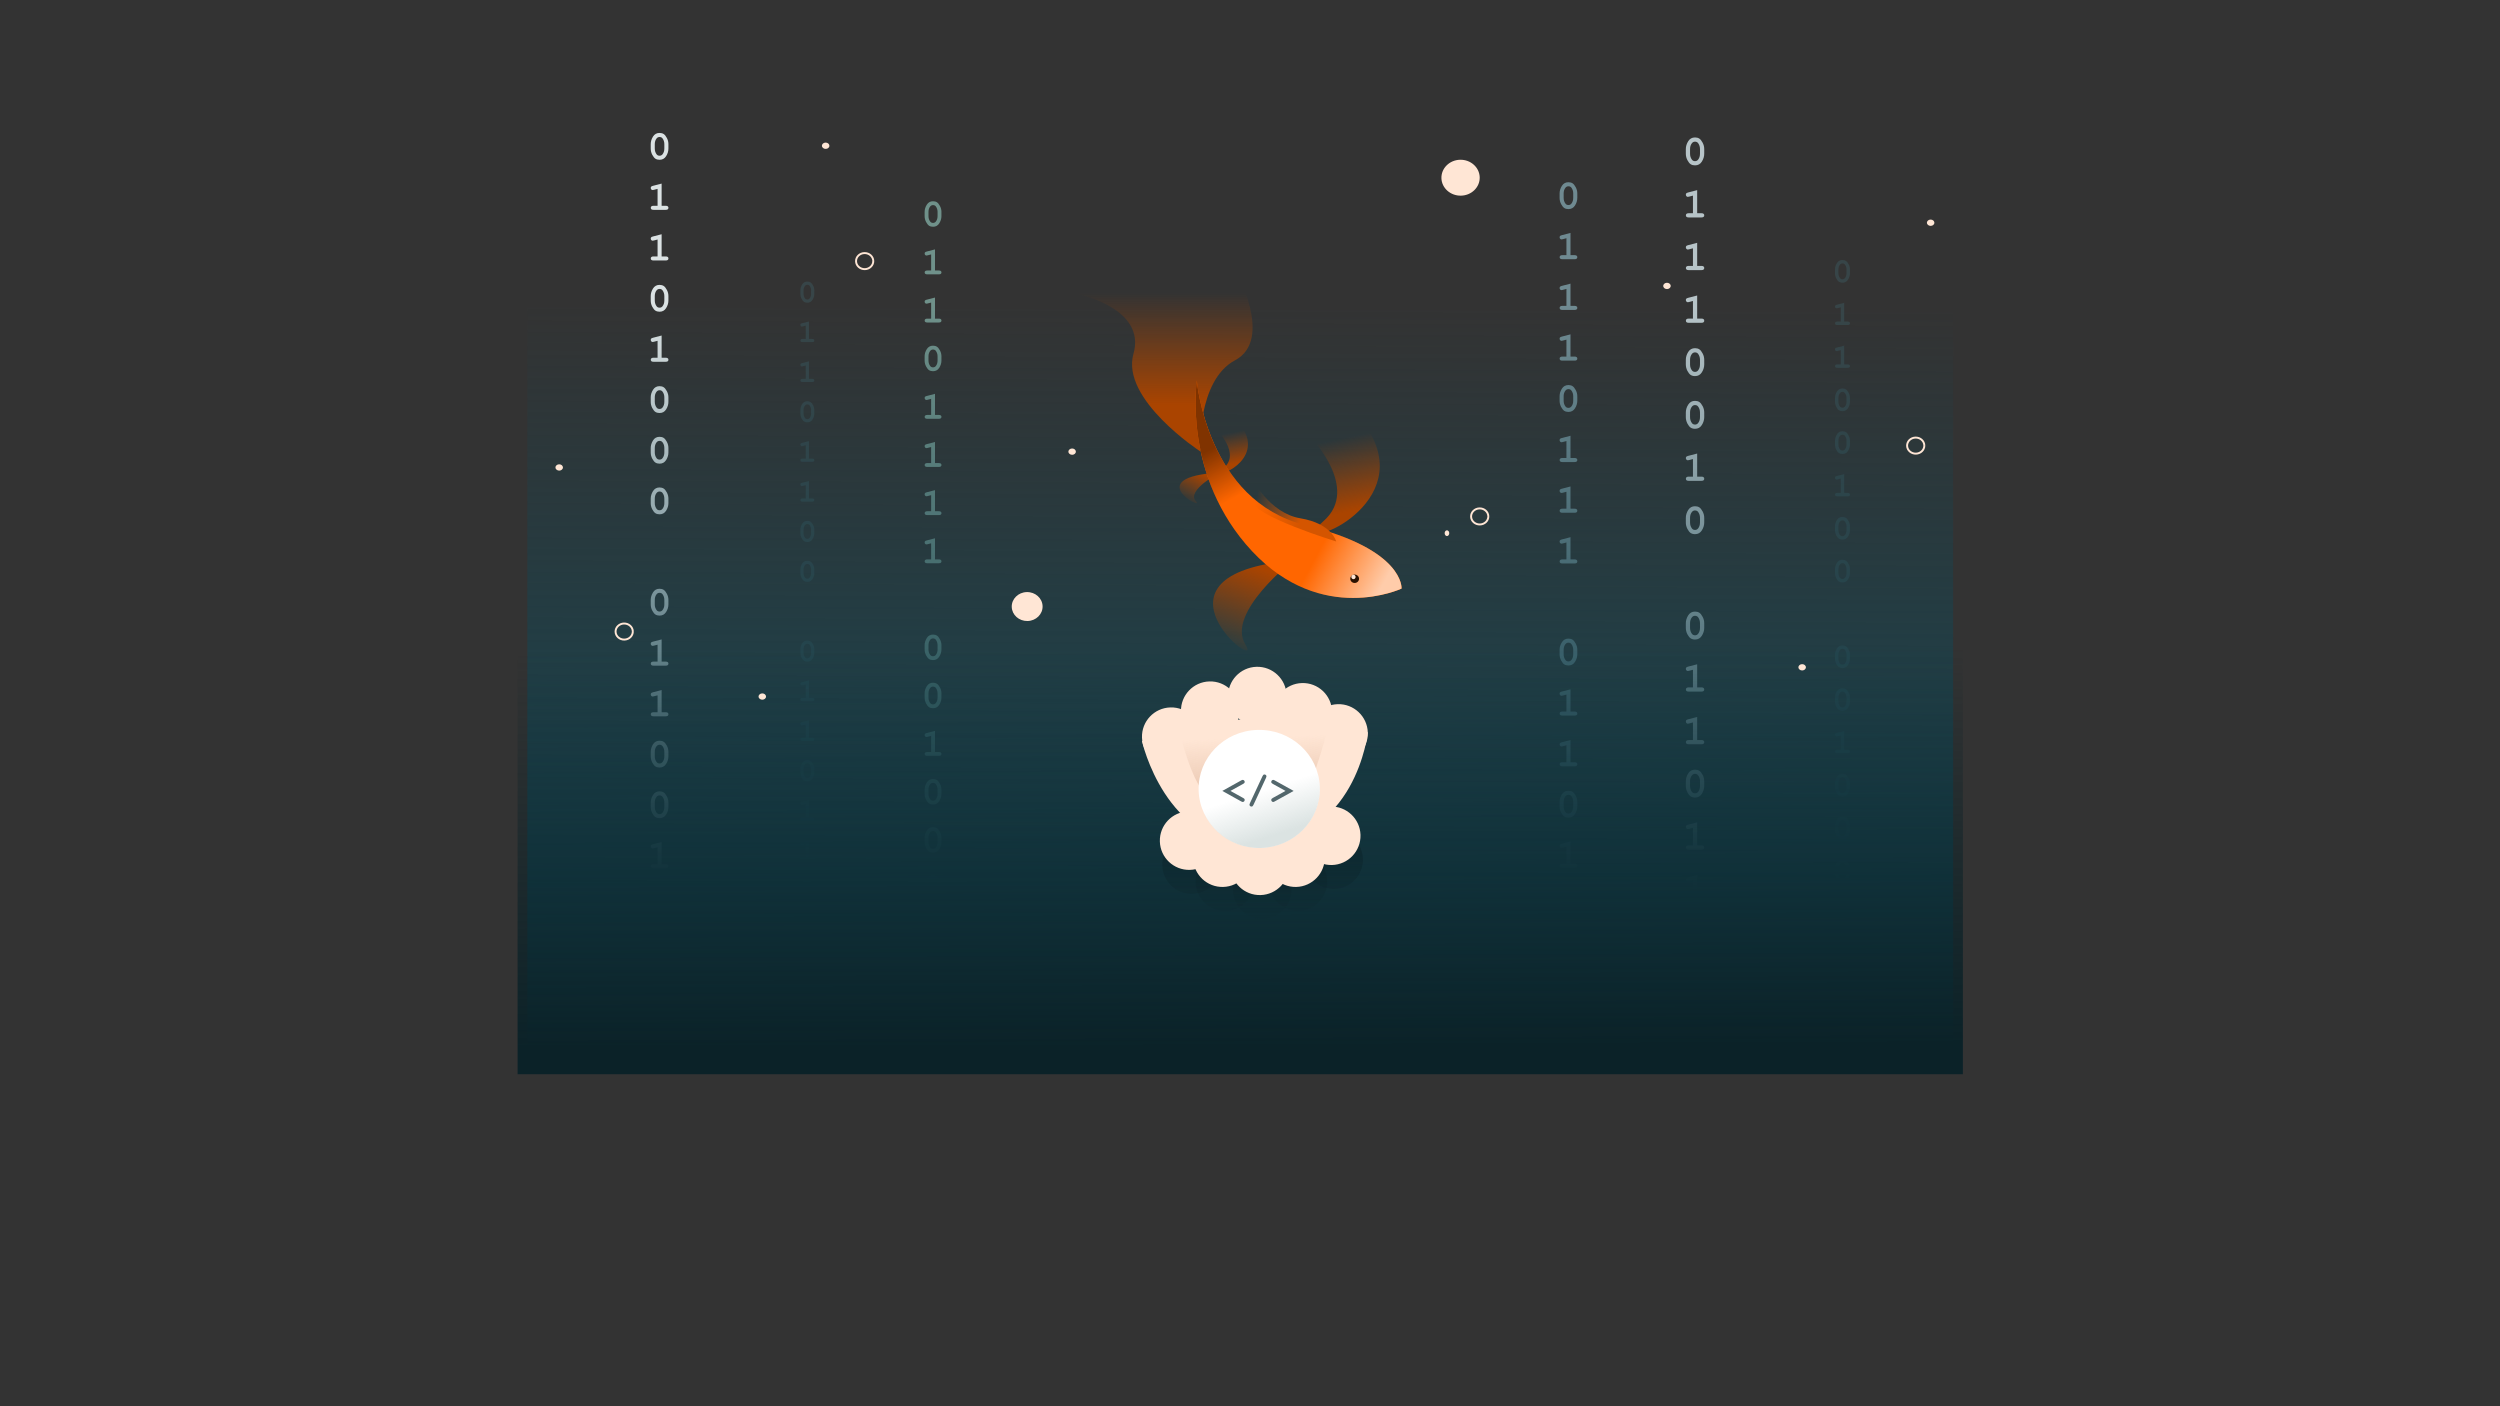 <svg id="e900ox8i424s1" xmlns="http://www.w3.org/2000/svg" xmlns:xlink="http://www.w3.org/1999/xlink" viewBox="0 0 338.667 190.5" shape-rendering="geometricPrecision" text-rendering="geometricPrecision"><rect x="0" y="0" width="338.667" height="190.5" fill="#333333" stroke="none"/><style><![CDATA[#e900ox8i424s3_to {animation: e900ox8i424s3_to__to 7000ms linear infinite normal forwards}@keyframes e900ox8i424s3_to__to { 0% {transform: translate(159.512px,77.301px)} 50% {transform: translate(159.512px,75.301px)} 100% {transform: translate(159.512px,77.299px)} }#e900ox8i424s38_to {animation: e900ox8i424s38_to__to 7000ms linear infinite normal forwards}@keyframes e900ox8i424s38_to__to { 0% {transform: translate(109.369px,82.799px)} 50% {transform: translate(109.369px,84.794px)} 100% {transform: translate(109.369px,82.799px)} }#e900ox8i424s56_to {animation: e900ox8i424s56_to__to 7000ms linear infinite normal forwards}@keyframes e900ox8i424s56_to__to { 0% {transform: translate(126.396px,81.17px)} 50% {transform: translate(126.396px,79.168px)} 100% {transform: translate(126.396px,81.17px)} }#e900ox8i424s74_to {animation: e900ox8i424s74_to__to 7000ms linear infinite normal forwards}@keyframes e900ox8i424s74_to__to { 0% {transform: translate(212.475px,81.42px)} 50% {transform: translate(212.475px,83.416px)} 100% {transform: translate(212.475px,81.42px)} }#e900ox8i424s92_to {animation: e900ox8i424s92_to__to 7000ms linear infinite normal forwards}@keyframes e900ox8i424s92_to__to { 0% {transform: translate(4.659px,-6.558px)} 50% {transform: translate(4.659px,-4.561px)} 100% {transform: translate(4.659px,-6.558px)} }#e900ox8i424s113_to {animation: e900ox8i424s113_to__to 7000ms linear infinite normal forwards}@keyframes e900ox8i424s113_to__to { 0% {transform: translate(168.018px,61.325px)} 50% {transform: translate(168.018px,64.325px)} 100% {transform: translate(168.018px,61.325px)} }#e900ox8i424s129_to {animation: e900ox8i424s129_to__to 7000ms linear infinite normal forwards}@keyframes e900ox8i424s129_to__to { 0% {transform: translate(259.516px,60.365px)} 50% {transform: translate(259.516px,56.369px)} 100% {transform: translate(259.516px,60.365px)} }#e900ox8i424s130_to {animation: e900ox8i424s130_to__to 7000ms linear infinite normal forwards}@keyframes e900ox8i424s130_to__to { 0% {transform: translate(139.148px,82.168px)} 50% {transform: translate(139.148px,78.172px)} 100% {transform: translate(139.148px,82.168px)} }#e900ox8i424s130_ts {animation: e900ox8i424s130_ts__ts 7000ms linear infinite normal forwards}@keyframes e900ox8i424s130_ts__ts { 0% {transform: scale(1,1)} 50% {transform: scale(0.25,0.25)} 100% {transform: scale(1,1)} }#e900ox8i424s137_to {animation: e900ox8i424s137_to__to 7000ms linear infinite normal forwards}@keyframes e900ox8i424s137_to__to { 0% {transform: translate(117.133px,35.371px)} 50% {transform: translate(117.133px,32.089px)} 100% {transform: translate(117.133px,35.371px)} }#e900ox8i424s138_to {animation: e900ox8i424s138_to__to 7000ms linear infinite normal forwards}@keyframes e900ox8i424s138_to__to { 0% {transform: translate(84.557px,85.555px)} 50% {transform: translate(84.557px,81.559px)} 100% {transform: translate(84.557px,85.555px)} }#e900ox8i424s139_to {animation: e900ox8i424s139_to__to 7000ms linear infinite normal forwards}@keyframes e900ox8i424s139_to__to { 0% {transform: translate(200.451px,69.961px)} 50% {transform: translate(200.451px,66.46px)} 100% {transform: translate(200.451px,69.961px)} }#e900ox8i424s140_to {animation: e900ox8i424s140_to__to 7000ms linear infinite normal forwards}@keyframes e900ox8i424s140_to__to { 0% {transform: translate(197.858px,24.072px)} 50% {transform: translate(197.858px,24.072px)} 100% {transform: translate(197.858px,24.072px)} }#e900ox8i424s140_ts {animation: e900ox8i424s140_ts__ts 7000ms linear infinite normal forwards}@keyframes e900ox8i424s140_ts__ts { 0% {transform: scale(1,1)} 50% {transform: scale(0.25,0.25)} 100% {transform: scale(1,1)} }]]></style><defs><linearGradient id="e900ox8i424s110-fill" x1="166.347" y1="120.356" x2="166.65" y2="41.45" spreadMethod="pad" gradientUnits="userSpaceOnUse"><stop id="e900ox8i424s110-fill-0" offset="0%" stop-color="rgb(22,68,80)"/><stop id="e900ox8i424s110-fill-1" offset="100%" stop-color="rgba(22,68,80,0)"/></linearGradient><linearGradient id="e900ox8i424s112-fill" x1="-171.333" y1="-141.746" x2="-171.116" y2="-87.887" spreadMethod="pad" gradientUnits="userSpaceOnUse"><stop id="e900ox8i424s112-fill-0" offset="0%" stop-color="rgb(11,34,40)"/><stop id="e900ox8i424s112-fill-1" offset="100%" stop-color="rgba(11,34,40,0)"/></linearGradient><linearGradient id="e900ox8i424s115-fill" x1="173.662" y1="66.255" x2="171.639" y2="56.528" spreadMethod="pad" gradientUnits="userSpaceOnUse"><stop id="e900ox8i424s115-fill-0" offset="0%" stop-color="rgb(170,68,0)"/><stop id="e900ox8i424s115-fill-1" offset="100%" stop-color="rgba(170,68,0,0)"/></linearGradient><linearGradient id="e900ox8i424s116-fill" x1="163.266" y1="74.015" x2="158.998" y2="85.349" spreadMethod="pad" gradientUnits="userSpaceOnUse"><stop id="e900ox8i424s116-fill-0" offset="0%" stop-color="rgb(170,68,0)"/><stop id="e900ox8i424s116-fill-1" offset="100%" stop-color="rgba(170,68,0,0)"/></linearGradient><linearGradient id="e900ox8i424s117-fill" x1="158.667" y1="59.643" x2="157.806" y2="55.506" spreadMethod="pad" gradientUnits="userSpaceOnUse"><stop id="e900ox8i424s117-fill-0" offset="0%" stop-color="rgb(170,68,0)"/><stop id="e900ox8i424s117-fill-1" offset="100%" stop-color="rgba(170,68,0,0)"/></linearGradient><linearGradient id="e900ox8i424s118-fill" x1="155.142" y1="61.216" x2="152.999" y2="65.078" spreadMethod="pad" gradientUnits="userSpaceOnUse"><stop id="e900ox8i424s118-fill-0" offset="0%" stop-color="rgb(170,68,0)"/><stop id="e900ox8i424s118-fill-1" offset="100%" stop-color="rgba(170,68,0,0)"/></linearGradient><linearGradient id="e900ox8i424s119-fill" x1="151.872" y1="51.614" x2="151.872" y2="36.427" spreadMethod="pad" gradientUnits="userSpaceOnUse"><stop id="e900ox8i424s119-fill-0" offset="0%" stop-color="rgb(170,68,0)"/><stop id="e900ox8i424s119-fill-1" offset="100%" stop-color="rgba(170,68,0,0)"/></linearGradient><linearGradient id="e900ox8i424s121-fill" x1="179.216" y1="75.718" x2="170.54" y2="71.087" spreadMethod="pad" gradientUnits="userSpaceOnUse"><stop id="e900ox8i424s121-fill-0" offset="0%" stop-color="rgb(255,204,170)"/><stop id="e900ox8i424s121-fill-1" offset="100%" stop-color="rgba(255,204,170,0)"/></linearGradient><linearGradient id="e900ox8i424s122-fill" x1="155.614" y1="57.667" x2="159.025" y2="64.16" spreadMethod="pad" gradientUnits="userSpaceOnUse"><stop id="e900ox8i424s122-fill-0" offset="0%" stop-color="rgb(128,51,0)"/><stop id="e900ox8i424s122-fill-1" offset="100%" stop-color="rgba(128,51,0,0)"/></linearGradient><linearGradient id="e900ox8i424s125-fill" x1="167.664" y1="68.067" x2="161.281" y2="66.251" spreadMethod="pad" gradientUnits="userSpaceOnUse"><stop id="e900ox8i424s125-fill-0" offset="0%" stop-color="rgb(212,85,0)"/><stop id="e900ox8i424s125-fill-1" offset="100%" stop-color="rgba(212,85,0,0)"/></linearGradient><linearGradient id="e900ox8i424s143-fill" x1="169.425" y1="109.226" x2="169.48" y2="129.421" spreadMethod="pad" gradientUnits="userSpaceOnUse"><stop id="e900ox8i424s143-fill-0" offset="0%" stop-color="rgb(11,34,40)"/><stop id="e900ox8i424s143-fill-1" offset="100%" stop-color="rgba(11,34,40,0)"/></linearGradient><linearGradient id="e900ox8i424s144-fill" x1="169.425" y1="109.226" x2="169.48" y2="129.421" spreadMethod="pad" gradientUnits="userSpaceOnUse"><stop id="e900ox8i424s144-fill-0" offset="0%" stop-color="rgb(11,34,40)"/><stop id="e900ox8i424s144-fill-1" offset="100%" stop-color="rgba(11,34,40,0)"/></linearGradient><linearGradient id="e900ox8i424s145-fill" x1="169.425" y1="109.226" x2="169.48" y2="129.421" spreadMethod="pad" gradientUnits="userSpaceOnUse"><stop id="e900ox8i424s145-fill-0" offset="0%" stop-color="rgb(11,34,40)"/><stop id="e900ox8i424s145-fill-1" offset="100%" stop-color="rgba(11,34,40,0)"/></linearGradient><linearGradient id="e900ox8i424s146-fill" x1="169.425" y1="109.226" x2="169.48" y2="129.421" spreadMethod="pad" gradientUnits="userSpaceOnUse"><stop id="e900ox8i424s146-fill-0" offset="0%" stop-color="rgb(11,34,40)"/><stop id="e900ox8i424s146-fill-1" offset="100%" stop-color="rgba(11,34,40,0)"/></linearGradient><linearGradient id="e900ox8i424s147-fill" x1="169.425" y1="109.226" x2="169.48" y2="129.421" spreadMethod="pad" gradientUnits="userSpaceOnUse"><stop id="e900ox8i424s147-fill-0" offset="0%" stop-color="rgb(11,34,40)"/><stop id="e900ox8i424s147-fill-1" offset="100%" stop-color="rgba(11,34,40,0)"/></linearGradient><linearGradient id="e900ox8i424s159-fill" x1="169.241" y1="111.344" x2="168.936" y2="103.669" spreadMethod="pad" gradientUnits="userSpaceOnUse"><stop id="e900ox8i424s159-fill-0" offset="0%" stop-color="rgb(233,198,175)"/><stop id="e900ox8i424s159-fill-1" offset="100%" stop-color="rgba(233,198,175,0)"/></linearGradient><linearGradient id="e900ox8i424s161-fill" x1="173.538" y1="116.199" x2="171.593" y2="110.207" spreadMethod="pad" gradientUnits="userSpaceOnUse"><stop id="e900ox8i424s161-fill-0" offset="0%" stop-color="rgb(219,227,226)"/><stop id="e900ox8i424s161-fill-1" offset="100%" stop-color="rgba(219,227,226,0)"/></linearGradient></defs><g id="e900ox8i424s2"><g id="e900ox8i424s3_to" transform="translate(159.512,77.301)"><g id="e900ox8i424s3" transform="translate(-159.512,-77.299)"><g id="e900ox8i424s4" transform="matrix(1 0 0 1 0.534 -9.443)"><path id="e900ox8i424s5" d="M90.014,28.967L90.014,29.57Q90.014,30.106,89.703,30.596Q89.395,31.087,88.818,31.087Q88.486,31.087,88.256,30.942Q88.028,30.795,87.821,30.403Q87.618,30.009,87.618,29.57L87.618,28.967Q87.618,28.433,87.926,27.943Q88.234,27.45,88.81,27.45Q89.14,27.45,89.368,27.595Q89.598,27.739,89.805,28.133Q90.014,28.525,90.014,28.967ZM89.462,28.967Q89.462,28.519,89.212,28.184Q89.07,27.999,88.813,27.999Q88.564,27.999,88.406,28.203Q88.167,28.511,88.167,28.967L88.167,29.57Q88.167,30.02,88.419,30.352Q88.559,30.537,88.818,30.537Q89.065,30.537,89.223,30.334Q89.462,30.025,89.462,29.57Z" fill="rgb(219,226,227)" stroke="none" stroke-width="0.274"/><path id="e900ox8i424s6" d="M89.095,34.311L89.095,37.318L89.649,37.318Q89.848,37.318,89.931,37.395Q90.016,37.47,90.016,37.594Q90.016,37.714,89.931,37.792Q89.848,37.867,89.649,37.867L87.99,37.867Q87.792,37.867,87.706,37.792Q87.623,37.714,87.623,37.591Q87.623,37.47,87.706,37.395Q87.792,37.318,87.99,37.318L88.545,37.318L88.545,35.026L88.055,35.155Q87.937,35.187,87.878,35.187Q87.773,35.187,87.696,35.104Q87.62,35.021,87.62,34.9Q87.62,34.79,87.677,34.729Q87.733,34.664,87.913,34.616Z" fill="rgb(219,226,227)" stroke="none" stroke-width="0.274"/><path id="e900ox8i424s7" d="M89.095,41.172L89.095,44.179L89.649,44.179Q89.848,44.179,89.931,44.256Q90.016,44.331,90.016,44.455Q90.016,44.575,89.931,44.653Q89.848,44.728,89.649,44.728L87.99,44.728Q87.792,44.728,87.706,44.653Q87.623,44.575,87.623,44.452Q87.623,44.331,87.706,44.256Q87.792,44.179,87.99,44.179L88.545,44.179L88.545,41.887L88.055,42.016Q87.937,42.048,87.878,42.048Q87.773,42.048,87.696,41.965Q87.62,41.882,87.62,41.761Q87.62,41.651,87.677,41.59Q87.733,41.525,87.913,41.477Z" fill="rgb(219,226,227)" stroke="none" stroke-width="0.274"/><path id="e900ox8i424s8" d="M90.014,49.549L90.014,50.152Q90.014,50.688,89.703,51.179Q89.395,51.669,88.818,51.669Q88.486,51.669,88.256,51.525Q88.028,51.377,87.821,50.986Q87.618,50.592,87.618,50.152L87.618,49.549Q87.618,49.016,87.926,48.526Q88.234,48.033,88.81,48.033Q89.14,48.033,89.368,48.177Q89.598,48.322,89.805,48.716Q90.014,49.107,90.014,49.549ZM89.462,49.549Q89.462,49.102,89.212,48.767Q89.07,48.582,88.813,48.582Q88.564,48.582,88.406,48.786Q88.167,49.094,88.167,49.549L88.167,50.152Q88.167,50.603,88.419,50.935Q88.559,51.12,88.818,51.12Q89.065,51.12,89.223,50.916Q89.462,50.608,89.462,50.152Z" fill="rgb(219,226,227)" stroke="none" stroke-width="0.274"/><path id="e900ox8i424s9" d="M89.095,54.893L89.095,57.9L89.649,57.9Q89.848,57.9,89.931,57.978Q90.016,58.053,90.016,58.176Q90.016,58.297,89.931,58.375Q89.848,58.45,89.649,58.45L87.99,58.45Q87.792,58.45,87.706,58.375Q87.623,58.297,87.623,58.174Q87.623,58.053,87.706,57.978Q87.792,57.9,87.99,57.9L88.545,57.9L88.545,55.609L88.055,55.738Q87.937,55.77,87.878,55.77Q87.773,55.77,87.696,55.687Q87.62,55.604,87.62,55.483Q87.62,55.373,87.677,55.312Q87.733,55.247,87.913,55.199Z" fill="rgb(219,226,227)" stroke="none" stroke-width="0.274"/><path id="e900ox8i424s10" d="M90.014,63.271L90.014,63.874Q90.014,64.41,89.703,64.901Q89.395,65.391,88.818,65.391Q88.486,65.391,88.256,65.246Q88.028,65.099,87.821,64.708Q87.618,64.314,87.618,63.874L87.618,63.271Q87.618,62.738,87.926,62.247Q88.234,61.754,88.81,61.754Q89.14,61.754,89.368,61.899Q89.598,62.044,89.805,62.438Q90.014,62.829,90.014,63.271ZM89.462,63.271Q89.462,62.824,89.212,62.489Q89.07,62.304,88.813,62.304Q88.564,62.304,88.406,62.507Q88.167,62.816,88.167,63.271L88.167,63.874Q88.167,64.324,88.419,64.657Q88.559,64.842,88.818,64.842Q89.065,64.842,89.223,64.638Q89.462,64.33,89.462,63.874Z" fill="rgb(219,226,227)" stroke="none" stroke-width="0.274"/><path id="e900ox8i424s11" d="M90.014,70.132L90.014,70.735Q90.014,71.271,89.703,71.762Q89.395,72.252,88.818,72.252Q88.486,72.252,88.256,72.107Q88.028,71.96,87.821,71.569Q87.618,71.175,87.618,70.735L87.618,70.132Q87.618,69.599,87.926,69.108Q88.234,68.615,88.81,68.615Q89.14,68.615,89.368,68.76Q89.598,68.905,89.805,69.299Q90.014,69.69,90.014,70.132ZM89.462,70.132Q89.462,69.685,89.212,69.35Q89.07,69.165,88.813,69.165Q88.564,69.165,88.406,69.368Q88.167,69.677,88.167,70.132L88.167,70.735Q88.167,71.185,88.419,71.518Q88.559,71.703,88.818,71.703Q89.065,71.703,89.223,71.499Q89.462,71.191,89.462,70.735Z" fill="rgb(219,226,227)" stroke="none" stroke-width="0.274"/><path id="e900ox8i424s12" d="M90.014,76.993L90.014,77.596Q90.014,78.132,89.703,78.622Q89.395,79.113,88.818,79.113Q88.486,79.113,88.256,78.968Q88.028,78.821,87.821,78.43Q87.618,78.036,87.618,77.596L87.618,76.993Q87.618,76.46,87.926,75.969Q88.234,75.476,88.81,75.476Q89.14,75.476,89.368,75.621Q89.598,75.766,89.805,76.16Q90.014,76.551,90.014,76.993ZM89.462,76.993Q89.462,76.545,89.212,76.21Q89.07,76.026,88.813,76.026Q88.564,76.026,88.406,76.229Q88.167,76.537,88.167,76.993L88.167,77.596Q88.167,78.046,88.419,78.379Q88.559,78.564,88.818,78.564Q89.065,78.564,89.223,78.36Q89.462,78.052,89.462,77.596Z" fill="rgb(219,226,227)" stroke="none" stroke-width="0.274"/><path id="e900ox8i424s13" d="M90.014,90.715L90.014,91.318Q90.014,91.854,89.703,92.344Q89.395,92.835,88.818,92.835Q88.486,92.835,88.256,92.69Q88.028,92.543,87.821,92.151Q87.618,91.757,87.618,91.318L87.618,90.715Q87.618,90.181,87.926,89.691Q88.234,89.198,88.81,89.198Q89.14,89.198,89.368,89.343Q89.598,89.487,89.805,89.881Q90.014,90.273,90.014,90.715ZM89.462,90.715Q89.462,90.267,89.212,89.932Q89.07,89.747,88.813,89.747Q88.564,89.747,88.406,89.951Q88.167,90.259,88.167,90.715L88.167,91.318Q88.167,91.768,88.419,92.1Q88.559,92.285,88.818,92.285Q89.065,92.285,89.223,92.082Q89.462,91.773,89.462,91.318Z" fill="rgb(219,226,227)" stroke="none" stroke-width="0.274"/><path id="e900ox8i424s14" d="M89.095,96.059L89.095,99.066L89.649,99.066Q89.848,99.066,89.931,99.144Q90.016,99.219,90.016,99.342Q90.016,99.462,89.931,99.54Q89.848,99.615,89.649,99.615L87.99,99.615Q87.792,99.615,87.706,99.54Q87.623,99.462,87.623,99.339Q87.623,99.219,87.706,99.144Q87.792,99.066,87.99,99.066L88.545,99.066L88.545,96.774L88.055,96.903Q87.937,96.935,87.878,96.935Q87.773,96.935,87.696,96.852Q87.62,96.769,87.62,96.648Q87.62,96.539,87.677,96.477Q87.733,96.413,87.913,96.364Z" fill="rgb(219,226,227)" stroke="none" stroke-width="0.274"/><path id="e900ox8i424s15" d="M89.095,102.92L89.095,105.927L89.649,105.927Q89.848,105.927,89.931,106.004Q90.016,106.079,90.016,106.203Q90.016,106.323,89.931,106.401Q89.848,106.476,89.649,106.476L87.99,106.476Q87.792,106.476,87.706,106.401Q87.623,106.323,87.623,106.2Q87.623,106.079,87.706,106.004Q87.792,105.927,87.99,105.927L88.545,105.927L88.545,103.635L88.055,103.764Q87.937,103.796,87.878,103.796Q87.773,103.796,87.696,103.713Q87.62,103.63,87.62,103.509Q87.62,103.399,87.677,103.338Q87.733,103.273,87.913,103.225Z" fill="rgb(219,226,227)" stroke="none" stroke-width="0.274"/><path id="e900ox8i424s16" d="M90.014,111.297L90.014,111.9Q90.014,112.436,89.703,112.927Q89.395,113.417,88.818,113.417Q88.486,113.417,88.256,113.273Q88.028,113.125,87.821,112.734Q87.618,112.34,87.618,111.9L87.618,111.297Q87.618,110.764,87.926,110.274Q88.234,109.781,88.81,109.781Q89.14,109.781,89.368,109.925Q89.598,110.07,89.805,110.464Q90.014,110.855,90.014,111.297ZM89.462,111.297Q89.462,110.85,89.212,110.515Q89.07,110.33,88.813,110.33Q88.564,110.33,88.406,110.534Q88.167,110.842,88.167,111.297L88.167,111.9Q88.167,112.351,88.419,112.683Q88.559,112.868,88.818,112.868Q89.065,112.868,89.223,112.664Q89.462,112.356,89.462,111.9Z" fill="rgb(219,226,227)" stroke="none" stroke-width="0.274"/><path id="e900ox8i424s17" d="M90.014,118.158L90.014,118.761Q90.014,119.297,89.703,119.788Q89.395,120.278,88.818,120.278Q88.486,120.278,88.256,120.134Q88.028,119.986,87.821,119.595Q87.618,119.201,87.618,118.761L87.618,118.158Q87.618,117.625,87.926,117.135Q88.234,116.641,88.81,116.641Q89.14,116.641,89.368,116.786Q89.598,116.931,89.805,117.325Q90.014,117.716,90.014,118.158ZM89.462,118.158Q89.462,117.711,89.212,117.376Q89.07,117.191,88.813,117.191Q88.564,117.191,88.406,117.395Q88.167,117.703,88.167,118.158L88.167,118.761Q88.167,119.212,88.419,119.544Q88.559,119.729,88.818,119.729Q89.065,119.729,89.223,119.525Q89.462,119.217,89.462,118.761Z" fill="rgb(219,226,227)" stroke="none" stroke-width="0.274"/><path id="e900ox8i424s18" d="M89.095,123.502L89.095,126.509L89.649,126.509Q89.848,126.509,89.931,126.587Q90.016,126.662,90.016,126.785Q90.016,126.906,89.931,126.984Q89.848,127.059,89.649,127.059L87.99,127.059Q87.792,127.059,87.706,126.984Q87.623,126.906,87.623,126.783Q87.623,126.662,87.706,126.587Q87.792,126.509,87.99,126.509L88.545,126.509L88.545,124.218L88.055,124.347Q87.937,124.379,87.878,124.379Q87.773,124.379,87.696,124.296Q87.62,124.213,87.62,124.092Q87.62,123.982,87.677,123.92Q87.733,123.856,87.913,123.808Z" fill="rgb(219,226,227)" stroke="none" stroke-width="0.274"/><path id="e900ox8i424s19" d="M90.014,131.88L90.014,132.483Q90.014,133.019,89.703,133.51Q89.395,134,88.818,134Q88.486,134,88.256,133.855Q88.028,133.708,87.821,133.317Q87.618,132.923,87.618,132.483L87.618,131.88Q87.618,131.347,87.926,130.856Q88.234,130.363,88.81,130.363Q89.14,130.363,89.368,130.508Q89.598,130.653,89.805,131.047Q90.014,131.438,90.014,131.88ZM89.462,131.88Q89.462,131.433,89.212,131.098Q89.07,130.913,88.813,130.913Q88.564,130.913,88.406,131.116Q88.167,131.425,88.167,131.88L88.167,132.483Q88.167,132.933,88.419,133.266Q88.559,133.451,88.818,133.451Q89.065,133.451,89.223,133.247Q89.462,132.939,89.462,132.483Z" fill="rgb(219,226,227)" stroke="none" stroke-width="0.274"/><path id="e900ox8i424s20" d="M89.095,137.224L89.095,140.231L89.649,140.231Q89.848,140.231,89.931,140.309Q90.016,140.384,90.016,140.507Q90.016,140.628,89.931,140.706Q89.848,140.781,89.649,140.781L87.99,140.781Q87.792,140.781,87.706,140.706Q87.623,140.628,87.623,140.505Q87.623,140.384,87.706,140.309Q87.792,140.231,87.99,140.231L88.545,140.231L88.545,137.94L88.055,138.068Q87.937,138.101,87.878,138.101Q87.773,138.101,87.696,138.017Q87.62,137.934,87.62,137.814Q87.62,137.704,87.677,137.642Q87.733,137.578,87.913,137.53Z" fill="rgb(219,226,227)" stroke="none" stroke-width="0.274"/></g><g id="e900ox8i424s21" transform="matrix(1 0 0 1 0.534 -9.443)"><path id="e900ox8i424s22" d="M230.333,29.638L230.333,30.266Q230.333,30.823,230.009,31.333Q229.689,31.843,229.089,31.843Q228.744,31.843,228.504,31.693Q228.267,31.54,228.052,31.133Q227.84,30.723,227.84,30.266L227.84,29.638Q227.84,29.083,228.161,28.573Q228.481,28.06,229.081,28.06Q229.424,28.06,229.661,28.211Q229.9,28.361,230.115,28.771Q230.333,29.178,230.333,29.638ZM229.758,29.638Q229.758,29.173,229.499,28.824Q229.351,28.632,229.084,28.632Q228.824,28.632,228.66,28.844Q228.412,29.164,228.412,29.638L228.412,30.266Q228.412,30.734,228.674,31.08Q228.819,31.272,229.089,31.272Q229.346,31.272,229.51,31.06Q229.758,30.739,229.758,30.266Z" fill="rgb(183,196,200)" stroke="none" stroke-width="0.285"/><path id="e900ox8i424s23" d="M229.376,35.197L229.376,38.325L229.953,38.325Q230.16,38.325,230.246,38.406Q230.335,38.484,230.335,38.612Q230.335,38.738,230.246,38.819Q230.16,38.897,229.953,38.897L228.228,38.897Q228.021,38.897,227.932,38.819Q227.846,38.738,227.846,38.61Q227.846,38.484,227.932,38.406Q228.021,38.325,228.228,38.325L228.805,38.325L228.805,35.942L228.295,36.075Q228.172,36.109,228.111,36.109Q228.002,36.109,227.921,36.022Q227.843,35.936,227.843,35.811Q227.843,35.696,227.901,35.632Q227.96,35.565,228.147,35.515Z" fill="rgb(183,196,200)" stroke="none" stroke-width="0.285"/><path id="e900ox8i424s24" d="M229.376,42.334L229.376,45.462L229.953,45.462Q230.16,45.462,230.246,45.543Q230.335,45.621,230.335,45.749Q230.335,45.875,230.246,45.956Q230.16,46.034,229.953,46.034L228.228,46.034Q228.021,46.034,227.932,45.956Q227.846,45.875,227.846,45.746Q227.846,45.621,227.932,45.543Q228.021,45.462,228.228,45.462L228.805,45.462L228.805,43.078L228.295,43.212Q228.172,43.246,228.111,43.246Q228.002,43.246,227.921,43.159Q227.843,43.073,227.843,42.947Q227.843,42.833,227.901,42.769Q227.96,42.702,228.147,42.652Z" fill="rgb(183,196,200)" stroke="none" stroke-width="0.285"/><path id="e900ox8i424s25" d="M229.376,49.471L229.376,52.599L229.953,52.599Q230.16,52.599,230.246,52.68Q230.335,52.758,230.335,52.886Q230.335,53.012,230.246,53.092Q230.16,53.17,229.953,53.17L228.228,53.17Q228.021,53.17,227.932,53.092Q227.846,53.012,227.846,52.883Q227.846,52.758,227.932,52.68Q228.021,52.599,228.228,52.599L228.805,52.599L228.805,50.215L228.295,50.349Q228.172,50.383,228.111,50.383Q228.002,50.383,227.921,50.296Q227.843,50.21,227.843,50.084Q227.843,49.97,227.901,49.906Q227.96,49.839,228.147,49.789Z" fill="rgb(183,196,200)" stroke="none" stroke-width="0.285"/><path id="e900ox8i424s26" d="M230.333,58.186L230.333,58.813Q230.333,59.371,230.009,59.881Q229.689,60.391,229.089,60.391Q228.744,60.391,228.504,60.24Q228.267,60.087,228.052,59.68Q227.84,59.27,227.84,58.813L227.84,58.186Q227.84,57.631,228.161,57.121Q228.481,56.608,229.081,56.608Q229.424,56.608,229.661,56.758Q229.9,56.909,230.115,57.319Q230.333,57.726,230.333,58.186ZM229.758,58.186Q229.758,57.72,229.499,57.372Q229.351,57.179,229.084,57.179Q228.824,57.179,228.66,57.391Q228.412,57.712,228.412,58.186L228.412,58.813Q228.412,59.281,228.674,59.627Q228.819,59.819,229.089,59.819Q229.346,59.819,229.51,59.608Q229.758,59.287,229.758,58.813Z" fill="rgb(183,196,200)" stroke="none" stroke-width="0.285"/><path id="e900ox8i424s27" d="M230.333,65.323L230.333,65.95Q230.333,66.507,230.009,67.018Q229.689,67.528,229.089,67.528Q228.744,67.528,228.504,67.377Q228.267,67.224,228.052,66.817Q227.84,66.407,227.84,65.95L227.84,65.323Q227.84,64.768,228.161,64.258Q228.481,63.745,229.081,63.745Q229.424,63.745,229.661,63.895Q229.9,64.046,230.115,64.456Q230.333,64.863,230.333,65.323ZM229.758,65.323Q229.758,64.857,229.499,64.509Q229.351,64.316,229.084,64.316Q228.824,64.316,228.66,64.528Q228.412,64.849,228.412,65.323L228.412,65.95Q228.412,66.418,228.674,66.764Q228.819,66.956,229.089,66.956Q229.346,66.956,229.51,66.744Q229.758,66.424,229.758,65.95Z" fill="rgb(183,196,200)" stroke="none" stroke-width="0.285"/><path id="e900ox8i424s28" d="M229.376,70.882L229.376,74.01L229.953,74.01Q230.16,74.01,230.246,74.09Q230.335,74.168,230.335,74.297Q230.335,74.422,230.246,74.503Q230.16,74.581,229.953,74.581L228.228,74.581Q228.021,74.581,227.932,74.503Q227.846,74.422,227.846,74.294Q227.846,74.168,227.932,74.09Q228.021,74.01,228.228,74.01L228.805,74.01L228.805,71.626L228.295,71.76Q228.172,71.793,228.111,71.793Q228.002,71.793,227.921,71.707Q227.843,71.62,227.843,71.495Q227.843,71.381,227.901,71.317Q227.96,71.25,228.147,71.199Z" fill="rgb(183,196,200)" stroke="none" stroke-width="0.285"/><path id="e900ox8i424s29" d="M230.333,79.596L230.333,80.224Q230.333,80.781,230.009,81.291Q229.689,81.802,229.089,81.802Q228.744,81.802,228.504,81.651Q228.267,81.498,228.052,81.091Q227.84,80.681,227.84,80.224L227.84,79.596Q227.84,79.042,228.161,78.531Q228.481,78.019,229.081,78.019Q229.424,78.019,229.661,78.169Q229.9,78.32,230.115,78.729Q230.333,79.136,230.333,79.596ZM229.758,79.596Q229.758,79.131,229.499,78.782Q229.351,78.59,229.084,78.59Q228.824,78.59,228.66,78.802Q228.412,79.122,228.412,79.596L228.412,80.224Q228.412,80.692,228.674,81.038Q228.819,81.23,229.089,81.23Q229.346,81.23,229.51,81.018Q229.758,80.698,229.758,80.224Z" fill="rgb(183,196,200)" stroke="none" stroke-width="0.285"/><path id="e900ox8i424s30" d="M230.333,93.87L230.333,94.497Q230.333,95.055,230.009,95.565Q229.689,96.075,229.089,96.075Q228.744,96.075,228.504,95.925Q228.267,95.772,228.052,95.364Q227.84,94.955,227.84,94.497L227.84,93.87Q227.84,93.315,228.161,92.805Q228.481,92.292,229.081,92.292Q229.424,92.292,229.661,92.443Q229.9,92.593,230.115,93.003Q230.333,93.41,230.333,93.87ZM229.758,93.87Q229.758,93.405,229.499,93.056Q229.351,92.864,229.084,92.864Q228.824,92.864,228.66,93.076Q228.412,93.396,228.412,93.87L228.412,94.497Q228.412,94.966,228.674,95.312Q228.819,95.504,229.089,95.504Q229.346,95.504,229.51,95.292Q229.758,94.971,229.758,94.497Z" fill="rgb(183,196,200)" stroke="none" stroke-width="0.285"/><path id="e900ox8i424s31" d="M229.376,99.429L229.376,102.557L229.953,102.557Q230.16,102.557,230.246,102.638Q230.335,102.716,230.335,102.844Q230.335,102.97,230.246,103.051Q230.16,103.129,229.953,103.129L228.228,103.129Q228.021,103.129,227.932,103.051Q227.846,102.97,227.846,102.841Q227.846,102.716,227.932,102.638Q228.021,102.557,228.228,102.557L228.805,102.557L228.805,100.174L228.295,100.307Q228.172,100.341,228.111,100.341Q228.002,100.341,227.921,100.254Q227.843,100.168,227.843,100.043Q227.843,99.928,227.901,99.864Q227.96,99.797,228.147,99.747Z" fill="rgb(183,196,200)" stroke="none" stroke-width="0.285"/><path id="e900ox8i424s32" d="M229.376,106.566L229.376,109.694L229.953,109.694Q230.16,109.694,230.246,109.775Q230.335,109.853,230.335,109.981Q230.335,110.107,230.246,110.187Q230.16,110.266,229.953,110.266L228.228,110.266Q228.021,110.266,227.932,110.187Q227.846,110.107,227.846,109.978Q227.846,109.853,227.932,109.775Q228.021,109.694,228.228,109.694L228.805,109.694L228.805,107.31L228.295,107.444Q228.172,107.478,228.111,107.478Q228.002,107.478,227.921,107.391Q227.843,107.305,227.843,107.179Q227.843,107.065,227.901,107.001Q227.96,106.934,228.147,106.884Z" fill="rgb(183,196,200)" stroke="none" stroke-width="0.285"/><path id="e900ox8i424s33" d="M230.333,115.281L230.333,115.908Q230.333,116.466,230.009,116.976Q229.689,117.486,229.089,117.486Q228.744,117.486,228.504,117.335Q228.267,117.182,228.052,116.775Q227.84,116.365,227.84,115.908L227.84,115.281Q227.84,114.726,228.161,114.216Q228.481,113.703,229.081,113.703Q229.424,113.703,229.661,113.853Q229.9,114.004,230.115,114.414Q230.333,114.821,230.333,115.281ZM229.758,115.281Q229.758,114.815,229.499,114.467Q229.351,114.274,229.084,114.274Q228.824,114.274,228.66,114.486Q228.412,114.807,228.412,115.281L228.412,115.908Q228.412,116.376,228.674,116.722Q228.819,116.915,229.089,116.915Q229.346,116.915,229.51,116.703Q229.758,116.382,229.758,115.908Z" fill="rgb(183,196,200)" stroke="none" stroke-width="0.285"/><path id="e900ox8i424s34" d="M229.376,120.84L229.376,123.968L229.953,123.968Q230.16,123.968,230.246,124.049Q230.335,124.127,230.335,124.255Q230.335,124.38,230.246,124.461Q230.16,124.539,229.953,124.539L228.228,124.539Q228.021,124.539,227.932,124.461Q227.846,124.38,227.846,124.252Q227.846,124.127,227.932,124.049Q228.021,123.968,228.228,123.968L228.805,123.968L228.805,121.584L228.295,121.718Q228.172,121.751,228.111,121.751Q228.002,121.751,227.921,121.665Q227.843,121.579,227.843,121.453Q227.843,121.339,227.901,121.275Q227.96,121.208,228.147,121.158Z" fill="rgb(183,196,200)" stroke="none" stroke-width="0.285"/><path id="e900ox8i424s35" d="M229.376,127.977L229.376,131.105L229.953,131.105Q230.16,131.105,230.246,131.185Q230.335,131.264,230.335,131.392Q230.335,131.517,230.246,131.598Q230.16,131.676,229.953,131.676L228.228,131.676Q228.021,131.676,227.932,131.598Q227.846,131.517,227.846,131.389Q227.846,131.264,227.932,131.185Q228.021,131.105,228.228,131.105L228.805,131.105L228.805,128.721L228.295,128.855Q228.172,128.888,228.111,128.888Q228.002,128.888,227.921,128.802Q227.843,128.716,227.843,128.59Q227.843,128.476,227.901,128.412Q227.96,128.345,228.147,128.295Z" fill="rgb(183,196,200)" stroke="none" stroke-width="0.285"/><path id="e900ox8i424s36" d="M230.333,136.692L230.333,137.319Q230.333,137.876,230.009,138.387Q229.689,138.897,229.089,138.897Q228.744,138.897,228.504,138.746Q228.267,138.593,228.052,138.186Q227.84,137.776,227.84,137.319L227.84,136.692Q227.84,136.137,228.161,135.627Q228.481,135.114,229.081,135.114Q229.424,135.114,229.661,135.264Q229.9,135.415,230.115,135.824Q230.333,136.232,230.333,136.692ZM229.758,136.692Q229.758,136.226,229.499,135.877Q229.351,135.685,229.084,135.685Q228.824,135.685,228.66,135.897Q228.412,136.218,228.412,136.692L228.412,137.319Q228.412,137.787,228.674,138.133Q228.819,138.325,229.089,138.325Q229.346,138.325,229.51,138.113Q229.758,137.793,229.758,137.319Z" fill="rgb(183,196,200)" stroke="none" stroke-width="0.285"/><path id="e900ox8i424s37" d="M230.333,143.828L230.333,144.456Q230.333,145.013,230.009,145.523Q229.689,146.034,229.089,146.034Q228.744,146.034,228.504,145.883Q228.267,145.73,228.052,145.323Q227.84,144.913,227.84,144.456L227.84,143.828Q227.84,143.274,228.161,142.763Q228.481,142.25,229.081,142.25Q229.424,142.25,229.661,142.401Q229.9,142.552,230.115,142.961Q230.333,143.368,230.333,143.828ZM229.758,143.828Q229.758,143.363,229.499,143.014Q229.351,142.822,229.084,142.822Q228.824,142.822,228.66,143.034Q228.412,143.354,228.412,143.828L228.412,144.456Q228.412,144.924,228.674,145.27Q228.819,145.462,229.089,145.462Q229.346,145.462,229.51,145.25Q229.758,144.93,229.758,144.456Z" fill="rgb(183,196,200)" stroke="none" stroke-width="0.285"/></g></g></g><g id="e900ox8i424s38_to" transform="translate(109.369,82.799)"><g id="e900ox8i424s38" transform="translate(-109.369,-82.799)"><g id="e900ox8i424s39" transform="matrix(1 0 0 1 4.659 -6.558)"><path id="e900ox8i424s40" d="M105.652,45.896L105.652,46.371Q105.652,46.793,105.407,47.179Q105.164,47.566,104.71,47.566Q104.449,47.566,104.267,47.452Q104.088,47.336,103.925,47.027Q103.765,46.717,103.765,46.371L103.765,45.896Q103.765,45.476,104.007,45.09Q104.25,44.702,104.704,44.702Q104.964,44.702,105.143,44.816Q105.324,44.93,105.487,45.24Q105.652,45.548,105.652,45.896ZM105.217,45.896Q105.217,45.544,105.021,45.28Q104.909,45.134,104.706,45.134Q104.51,45.134,104.385,45.295Q104.197,45.537,104.197,45.896L104.197,46.371Q104.197,46.726,104.396,46.987Q104.506,47.133,104.71,47.133Q104.904,47.133,105.029,46.973Q105.217,46.73,105.217,46.371Z" fill="rgb(55,69,72)" stroke="none" stroke-width="0.216"/><path id="e900ox8i424s41" d="M104.928,50.105L104.928,52.473L105.365,52.473Q105.521,52.473,105.586,52.534Q105.654,52.593,105.654,52.69Q105.654,52.785,105.586,52.846Q105.521,52.905,105.365,52.905L104.058,52.905Q103.902,52.905,103.834,52.846Q103.769,52.785,103.769,52.688Q103.769,52.593,103.834,52.534Q103.902,52.473,104.058,52.473L104.495,52.473L104.495,50.668L104.109,50.769Q104.016,50.795,103.969,50.795Q103.887,50.795,103.826,50.729Q103.767,50.664,103.767,50.569Q103.767,50.482,103.811,50.434Q103.855,50.383,103.997,50.345Z" fill="rgb(55,69,72)" stroke="none" stroke-width="0.216"/><path id="e900ox8i424s42" d="M104.928,55.507L104.928,57.875L105.365,57.875Q105.521,57.875,105.586,57.937Q105.654,57.996,105.654,58.093Q105.654,58.188,105.586,58.249Q105.521,58.308,105.365,58.308L104.058,58.308Q103.902,58.308,103.834,58.249Q103.769,58.188,103.769,58.091Q103.769,57.996,103.834,57.937Q103.902,57.875,104.058,57.875L104.495,57.875L104.495,56.071L104.109,56.172Q104.016,56.198,103.969,56.198Q103.887,56.198,103.826,56.132Q103.767,56.067,103.767,55.972Q103.767,55.885,103.811,55.837Q103.855,55.786,103.997,55.748Z" fill="rgb(55,69,72)" stroke="none" stroke-width="0.216"/><path id="e900ox8i424s43" d="M105.652,62.105L105.652,62.58Q105.652,63.002,105.407,63.388Q105.164,63.774,104.71,63.774Q104.449,63.774,104.267,63.66Q104.088,63.544,103.925,63.236Q103.765,62.926,103.765,62.58L103.765,62.105Q103.765,61.685,104.007,61.299Q104.25,60.91,104.704,60.91Q104.964,60.91,105.143,61.024Q105.324,61.138,105.487,61.448Q105.652,61.757,105.652,62.105ZM105.217,62.105Q105.217,61.752,105.021,61.489Q104.909,61.343,104.706,61.343Q104.51,61.343,104.385,61.503Q104.197,61.746,104.197,62.105L104.197,62.58Q104.197,62.934,104.396,63.196Q104.506,63.342,104.71,63.342Q104.904,63.342,105.029,63.181Q105.217,62.939,105.217,62.58Z" fill="rgb(55,69,72)" stroke="none" stroke-width="0.216"/><path id="e900ox8i424s44" d="M104.928,66.313L104.928,68.681L105.365,68.681Q105.521,68.681,105.586,68.742Q105.654,68.801,105.654,68.899Q105.654,68.994,105.586,69.055Q105.521,69.114,105.365,69.114L104.058,69.114Q103.902,69.114,103.834,69.055Q103.769,68.994,103.769,68.896Q103.769,68.801,103.834,68.742Q103.902,68.681,104.058,68.681L104.495,68.681L104.495,66.877L104.109,66.978Q104.016,67.003,103.969,67.003Q103.887,67.003,103.826,66.938Q103.767,66.872,103.767,66.778Q103.767,66.691,103.811,66.642Q103.855,66.592,103.997,66.554Z" fill="rgb(55,69,72)" stroke="none" stroke-width="0.216"/><path id="e900ox8i424s45" d="M104.928,71.716L104.928,74.084L105.365,74.084Q105.521,74.084,105.586,74.145Q105.654,74.204,105.654,74.301Q105.654,74.396,105.586,74.458Q105.521,74.517,105.365,74.517L104.058,74.517Q103.902,74.517,103.834,74.458Q103.769,74.396,103.769,74.299Q103.769,74.204,103.834,74.145Q103.902,74.084,104.058,74.084L104.495,74.084L104.495,72.28L104.109,72.381Q104.016,72.406,103.969,72.406Q103.887,72.406,103.826,72.341Q103.767,72.275,103.767,72.18Q103.767,72.094,103.811,72.045Q103.855,71.995,103.997,71.957Z" fill="rgb(55,69,72)" stroke="none" stroke-width="0.216"/><path id="e900ox8i424s46" d="M105.652,78.314L105.652,78.788Q105.652,79.21,105.407,79.597Q105.164,79.983,104.71,79.983Q104.449,79.983,104.267,79.869Q104.088,79.753,103.925,79.445Q103.765,79.134,103.765,78.788L103.765,78.314Q103.765,77.894,104.007,77.507Q104.25,77.119,104.704,77.119Q104.964,77.119,105.143,77.233Q105.324,77.347,105.487,77.657Q105.652,77.965,105.652,78.314ZM105.217,78.314Q105.217,77.961,105.021,77.697Q104.909,77.552,104.706,77.552Q104.51,77.552,104.385,77.712Q104.197,77.955,104.197,78.314L104.197,78.788Q104.197,79.143,104.396,79.405Q104.506,79.55,104.71,79.55Q104.904,79.55,105.029,79.39Q105.217,79.147,105.217,78.788Z" fill="rgb(55,69,72)" stroke="none" stroke-width="0.216"/><path id="e900ox8i424s47" d="M105.652,83.716L105.652,84.191Q105.652,84.613,105.407,85Q105.164,85.386,104.71,85.386Q104.449,85.386,104.267,85.272Q104.088,85.156,103.925,84.848Q103.765,84.537,103.765,84.191L103.765,83.716Q103.765,83.296,104.007,82.91Q104.25,82.522,104.704,82.522Q104.964,82.522,105.143,82.636Q105.324,82.75,105.487,83.06Q105.652,83.368,105.652,83.716ZM105.217,83.716Q105.217,83.364,105.021,83.1Q104.909,82.954,104.706,82.954Q104.51,82.954,104.385,83.115Q104.197,83.358,104.197,83.716L104.197,84.191Q104.197,84.546,104.396,84.808Q104.506,84.953,104.71,84.953Q104.904,84.953,105.029,84.793Q105.217,84.55,105.217,84.191Z" fill="rgb(55,69,72)" stroke="none" stroke-width="0.216"/><path id="e900ox8i424s48" d="M105.652,94.522L105.652,94.997Q105.652,95.419,105.407,95.805Q105.164,96.192,104.71,96.192Q104.449,96.192,104.267,96.078Q104.088,95.962,103.925,95.653Q103.765,95.343,103.765,94.997L103.765,94.522Q103.765,94.102,104.007,93.716Q104.25,93.328,104.704,93.328Q104.964,93.328,105.143,93.442Q105.324,93.556,105.487,93.866Q105.652,94.174,105.652,94.522ZM105.217,94.522Q105.217,94.17,105.021,93.906Q104.909,93.76,104.706,93.76Q104.51,93.76,104.385,93.921Q104.197,94.163,104.197,94.522L104.197,94.997Q104.197,95.352,104.396,95.613Q104.506,95.759,104.71,95.759Q104.904,95.759,105.029,95.599Q105.217,95.356,105.217,94.997Z" fill="rgb(55,69,72)" stroke="none" stroke-width="0.216"/><path id="e900ox8i424s49" d="M104.928,98.73L104.928,101.098L105.365,101.098Q105.521,101.098,105.586,101.16Q105.654,101.219,105.654,101.316Q105.654,101.411,105.586,101.472Q105.521,101.531,105.365,101.531L104.058,101.531Q103.902,101.531,103.834,101.472Q103.769,101.411,103.769,101.314Q103.769,101.219,103.834,101.16Q103.902,101.098,104.058,101.098L104.495,101.098L104.495,99.294L104.109,99.395Q104.016,99.421,103.969,99.421Q103.887,99.421,103.826,99.355Q103.767,99.29,103.767,99.195Q103.767,99.108,103.811,99.06Q103.855,99.009,103.997,98.971Z" fill="rgb(55,69,72)" stroke="none" stroke-width="0.216"/><path id="e900ox8i424s50" d="M104.928,104.133L104.928,106.501L105.365,106.501Q105.521,106.501,105.586,106.563Q105.654,106.622,105.654,106.719Q105.654,106.814,105.586,106.875Q105.521,106.934,105.365,106.934L104.058,106.934Q103.902,106.934,103.834,106.875Q103.769,106.814,103.769,106.717Q103.769,106.622,103.834,106.563Q103.902,106.501,104.058,106.501L104.495,106.501L104.495,104.697L104.109,104.798Q104.016,104.823,103.969,104.823Q103.887,104.823,103.826,104.758Q103.767,104.693,103.767,104.598Q103.767,104.511,103.811,104.463Q103.855,104.412,103.997,104.374Z" fill="rgb(55,69,72)" stroke="none" stroke-width="0.216"/><path id="e900ox8i424s51" d="M105.652,110.731L105.652,111.206Q105.652,111.628,105.407,112.014Q105.164,112.4,104.71,112.4Q104.449,112.4,104.267,112.286Q104.088,112.17,103.925,111.862Q103.765,111.552,103.765,111.206L103.765,110.731Q103.765,110.311,104.007,109.925Q104.25,109.536,104.704,109.536Q104.964,109.536,105.143,109.65Q105.324,109.764,105.487,110.074Q105.652,110.383,105.652,110.731ZM105.217,110.731Q105.217,110.378,105.021,110.115Q104.909,109.969,104.706,109.969Q104.51,109.969,104.385,110.129Q104.197,110.372,104.197,110.731L104.197,111.206Q104.197,111.56,104.396,111.822Q104.506,111.968,104.71,111.968Q104.904,111.968,105.029,111.807Q105.217,111.564,105.217,111.206Z" fill="rgb(55,69,72)" stroke="none" stroke-width="0.216"/><path id="e900ox8i424s52" d="M104.928,114.939L104.928,117.307L105.365,117.307Q105.521,117.307,105.586,117.368Q105.654,117.427,105.654,117.525Q105.654,117.62,105.586,117.681Q105.521,117.74,105.365,117.74L104.058,117.74Q103.902,117.74,103.834,117.681Q103.769,117.619,103.769,117.522Q103.769,117.427,103.834,117.368Q103.902,117.307,104.058,117.307L104.495,117.307L104.495,115.503L104.109,115.604Q104.016,115.629,103.969,115.629Q103.887,115.629,103.826,115.564Q103.767,115.498,103.767,115.403Q103.767,115.317,103.811,115.268Q103.855,115.218,103.997,115.18Z" fill="rgb(55,69,72)" stroke="none" stroke-width="0.216"/><path id="e900ox8i424s53" d="M104.928,120.342L104.928,122.71L105.365,122.71Q105.521,122.71,105.586,122.771Q105.654,122.83,105.654,122.927Q105.654,123.022,105.586,123.084Q105.521,123.143,105.365,123.143L104.058,123.143Q103.902,123.143,103.834,123.084Q103.769,123.022,103.769,122.925Q103.769,122.83,103.834,122.771Q103.902,122.71,104.058,122.71L104.495,122.71L104.495,120.906L104.109,121.007Q104.016,121.032,103.969,121.032Q103.887,121.032,103.826,120.967Q103.767,120.901,103.767,120.806Q103.767,120.72,103.811,120.671Q103.855,120.621,103.997,120.583Z" fill="rgb(55,69,72)" stroke="none" stroke-width="0.216"/><path id="e900ox8i424s54" d="M105.652,126.939L105.652,127.414Q105.652,127.836,105.407,128.223Q105.164,128.609,104.71,128.609Q104.449,128.609,104.267,128.495Q104.088,128.379,103.925,128.071Q103.765,127.76,103.765,127.414L103.765,126.939Q103.765,126.519,104.007,126.133Q104.25,125.745,104.704,125.745Q104.964,125.745,105.143,125.859Q105.324,125.973,105.487,126.283Q105.652,126.591,105.652,126.939ZM105.217,126.939Q105.217,126.587,105.021,126.323Q104.909,126.178,104.706,126.178Q104.51,126.178,104.385,126.338Q104.197,126.581,104.197,126.939L104.197,127.414Q104.197,127.769,104.396,128.031Q104.506,128.176,104.71,128.176Q104.904,128.176,105.029,128.016Q105.217,127.773,105.217,127.414Z" fill="rgb(55,69,72)" stroke="none" stroke-width="0.216"/><path id="e900ox8i424s55" d="M105.652,132.342L105.652,132.817Q105.652,133.239,105.407,133.626Q105.164,134.012,104.71,134.012Q104.449,134.012,104.267,133.898Q104.088,133.782,103.925,133.474Q103.765,133.163,103.765,132.817L103.765,132.342Q103.765,131.922,104.007,131.536Q104.25,131.148,104.704,131.148Q104.964,131.148,105.143,131.262Q105.324,131.376,105.487,131.686Q105.652,131.994,105.652,132.342ZM105.217,132.342Q105.217,131.99,105.021,131.726Q104.909,131.58,104.706,131.58Q104.51,131.58,104.385,131.741Q104.197,131.984,104.197,132.342L104.197,132.817Q104.197,133.172,104.396,133.433Q104.506,133.579,104.71,133.579Q104.904,133.579,105.029,133.419Q105.217,133.176,105.217,132.817Z" fill="rgb(55,69,72)" stroke="none" stroke-width="0.216"/></g></g></g><g id="e900ox8i424s56_to" transform="translate(126.396,81.17)"><g id="e900ox8i424s56" transform="translate(-126.396,-81.17)"><g id="e900ox8i424s57" transform="matrix(1 0 0 1 5.42 -6.292)"><path id="e900ox8i424s58" d="M122.114,34.996L122.114,35.569Q122.114,36.079,121.819,36.545Q121.526,37.011,120.978,37.011Q120.662,37.011,120.443,36.874Q120.226,36.734,120.03,36.362Q119.836,35.987,119.836,35.569L119.836,34.996Q119.836,34.489,120.129,34.023Q120.422,33.554,120.97,33.554Q121.284,33.554,121.5,33.691Q121.719,33.829,121.915,34.203Q122.114,34.575,122.114,34.996ZM121.589,34.996Q121.589,34.57,121.352,34.252Q121.217,34.076,120.973,34.076Q120.736,34.076,120.585,34.27Q120.359,34.563,120.359,34.996L120.359,35.569Q120.359,35.997,120.598,36.313Q120.731,36.489,120.978,36.489Q121.212,36.489,121.363,36.295Q121.589,36.002,121.589,35.569Z" fill="rgb(111,145,138)" stroke="none" stroke-width="0.261"/><path id="e900ox8i424s59" d="M121.24,40.076L121.24,42.935L121.768,42.935Q121.956,42.935,122.035,43.009Q122.117,43.08,122.117,43.197Q122.117,43.312,122.035,43.386Q121.956,43.457,121.768,43.457L120.191,43.457Q120.002,43.457,119.921,43.386Q119.841,43.312,119.841,43.195Q119.841,43.08,119.921,43.009Q120.002,42.935,120.191,42.935L120.718,42.935L120.718,40.757L120.252,40.879Q120.14,40.909,120.084,40.909Q119.984,40.909,119.91,40.83Q119.839,40.751,119.839,40.637Q119.839,40.532,119.893,40.474Q119.946,40.413,120.117,40.367Z" fill="rgb(111,145,138)" stroke="none" stroke-width="0.261"/><path id="e900ox8i424s60" d="M121.24,46.599L121.24,49.457L121.768,49.457Q121.956,49.457,122.035,49.531Q122.117,49.603,122.117,49.72Q122.117,49.835,122.035,49.908Q121.956,49.98,121.768,49.98L120.191,49.98Q120.002,49.98,119.921,49.908Q119.841,49.835,119.841,49.717Q119.841,49.603,119.921,49.531Q120.002,49.457,120.191,49.457L120.718,49.457L120.718,47.279L120.252,47.401Q120.14,47.432,120.084,47.432Q119.984,47.432,119.91,47.353Q119.839,47.274,119.839,47.159Q119.839,47.055,119.893,46.996Q119.946,46.935,120.117,46.889Z" fill="rgb(111,145,138)" stroke="none" stroke-width="0.261"/><path id="e900ox8i424s61" d="M122.114,54.563L122.114,55.137Q122.114,55.646,121.819,56.112Q121.526,56.579,120.978,56.579Q120.662,56.579,120.443,56.441Q120.226,56.301,120.03,55.929Q119.836,55.554,119.836,55.137L119.836,54.563Q119.836,54.056,120.129,53.59Q120.422,53.121,120.97,53.121Q121.284,53.121,121.5,53.259Q121.719,53.396,121.915,53.771Q122.114,54.143,122.114,54.563ZM121.589,54.563Q121.589,54.138,121.352,53.819Q121.217,53.644,120.973,53.644Q120.736,53.644,120.585,53.837Q120.359,54.13,120.359,54.563L120.359,55.137Q120.359,55.565,120.598,55.881Q120.731,56.056,120.978,56.056Q121.212,56.056,121.363,55.863Q121.589,55.57,121.589,55.137Z" fill="rgb(111,145,138)" stroke="none" stroke-width="0.261"/><path id="e900ox8i424s62" d="M121.24,59.644L121.24,62.502L121.768,62.502Q121.956,62.502,122.035,62.576Q122.117,62.648,122.117,62.765Q122.117,62.879,122.035,62.953Q121.956,63.025,121.768,63.025L120.191,63.025Q120.002,63.025,119.921,62.953Q119.841,62.879,119.841,62.762Q119.841,62.648,119.921,62.576Q120.002,62.502,120.191,62.502L120.718,62.502L120.718,60.324L120.252,60.446Q120.14,60.477,120.084,60.477Q119.984,60.477,119.91,60.398Q119.839,60.319,119.839,60.204Q119.839,60.1,119.893,60.041Q119.946,59.98,120.117,59.934Z" fill="rgb(111,145,138)" stroke="none" stroke-width="0.261"/><path id="e900ox8i424s63" d="M121.24,66.166L121.24,69.025L121.768,69.025Q121.956,69.025,122.035,69.099Q122.117,69.17,122.117,69.287Q122.117,69.402,122.035,69.476Q121.956,69.547,121.768,69.547L120.191,69.547Q120.002,69.547,119.921,69.476Q119.841,69.402,119.841,69.285Q119.841,69.17,119.921,69.099Q120.002,69.025,120.191,69.025L120.718,69.025L120.718,66.846L120.252,66.969Q120.14,66.999,120.084,66.999Q119.984,66.999,119.91,66.92Q119.839,66.841,119.839,66.727Q119.839,66.622,119.893,66.564Q119.946,66.503,120.117,66.457Z" fill="rgb(111,145,138)" stroke="none" stroke-width="0.261"/><path id="e900ox8i424s64" d="M121.24,72.689L121.24,75.547L121.768,75.547Q121.956,75.547,122.035,75.621Q122.117,75.693,122.117,75.81Q122.117,75.924,122.035,75.998Q121.956,76.07,121.768,76.07L120.191,76.07Q120.002,76.07,119.921,75.998Q119.841,75.924,119.841,75.807Q119.841,75.693,119.921,75.621Q120.002,75.547,120.191,75.547L120.718,75.547L120.718,73.369L120.252,73.491Q120.14,73.522,120.084,73.522Q119.984,73.522,119.91,73.443Q119.839,73.364,119.839,73.249Q119.839,73.145,119.893,73.086Q119.946,73.025,120.117,72.979Z" fill="rgb(111,145,138)" stroke="none" stroke-width="0.261"/><path id="e900ox8i424s65" d="M121.24,79.211L121.24,82.07L121.768,82.07Q121.956,82.07,122.035,82.144Q122.117,82.215,122.117,82.332Q122.117,82.447,122.035,82.521Q121.956,82.592,121.768,82.592L120.191,82.592Q120.002,82.592,119.921,82.521Q119.841,82.447,119.841,82.33Q119.841,82.215,119.921,82.144Q120.002,82.07,120.191,82.07L120.718,82.07L120.718,79.891L120.252,80.014Q120.14,80.044,120.084,80.044Q119.984,80.044,119.91,79.965Q119.839,79.886,119.839,79.772Q119.839,79.667,119.893,79.609Q119.946,79.547,120.117,79.502Z" fill="rgb(111,145,138)" stroke="none" stroke-width="0.261"/><path id="e900ox8i424s66" d="M122.114,93.698L122.114,94.271Q122.114,94.781,121.819,95.247Q121.526,95.714,120.978,95.714Q120.662,95.714,120.443,95.576Q120.226,95.436,120.03,95.064Q119.836,94.689,119.836,94.271L119.836,93.698Q119.836,93.191,120.129,92.725Q120.422,92.256,120.97,92.256Q121.284,92.256,121.5,92.394Q121.719,92.531,121.915,92.906Q122.114,93.278,122.114,93.698ZM121.589,93.698Q121.589,93.273,121.352,92.954Q121.217,92.778,120.973,92.778Q120.736,92.778,120.585,92.972Q120.359,93.265,120.359,93.698L120.359,94.271Q120.359,94.7,120.598,95.015Q120.731,95.191,120.978,95.191Q121.212,95.191,121.363,94.998Q121.589,94.705,121.589,94.271Z" fill="rgb(111,145,138)" stroke="none" stroke-width="0.261"/><path id="e900ox8i424s67" d="M122.114,100.221L122.114,100.794Q122.114,101.304,121.819,101.77Q121.526,102.236,120.978,102.236Q120.662,102.236,120.443,102.098Q120.226,101.958,120.03,101.586Q119.836,101.212,119.836,100.794L119.836,100.221Q119.836,99.714,120.129,99.247Q120.422,98.779,120.97,98.779Q121.284,98.779,121.5,98.916Q121.719,99.054,121.915,99.428Q122.114,99.8,122.114,100.221ZM121.589,100.221Q121.589,99.795,121.352,99.477Q121.217,99.301,120.973,99.301Q120.736,99.301,120.585,99.495Q120.359,99.788,120.359,100.221L120.359,100.794Q120.359,101.222,120.598,101.538Q120.731,101.714,120.978,101.714Q121.212,101.714,121.363,101.52Q121.589,101.227,121.589,100.794Z" fill="rgb(111,145,138)" stroke="none" stroke-width="0.261"/><path id="e900ox8i424s68" d="M121.24,105.301L121.24,108.16L121.768,108.16Q121.956,108.16,122.035,108.234Q122.117,108.305,122.117,108.422Q122.117,108.537,122.035,108.611Q121.956,108.682,121.768,108.682L120.191,108.682Q120.002,108.682,119.921,108.611Q119.841,108.537,119.841,108.42Q119.841,108.305,119.921,108.234Q120.002,108.16,120.191,108.16L120.718,108.16L120.718,105.981L120.252,106.104Q120.14,106.134,120.084,106.134Q119.984,106.134,119.91,106.055Q119.839,105.976,119.839,105.862Q119.839,105.757,119.893,105.699Q119.946,105.637,120.117,105.592Z" fill="rgb(111,145,138)" stroke="none" stroke-width="0.261"/><path id="e900ox8i424s69" d="M122.114,113.266L122.114,113.839Q122.114,114.349,121.819,114.815Q121.526,115.281,120.978,115.281Q120.662,115.281,120.443,115.143Q120.226,115.003,120.03,114.631Q119.836,114.257,119.836,113.839L119.836,113.266Q119.836,112.759,120.129,112.292Q120.422,111.824,120.97,111.824Q121.284,111.824,121.5,111.961Q121.719,112.099,121.915,112.473Q122.114,112.845,122.114,113.266ZM121.589,113.266Q121.589,112.84,121.352,112.522Q121.217,112.346,120.973,112.346Q120.736,112.346,120.585,112.54Q120.359,112.833,120.359,113.266L120.359,113.839Q120.359,114.267,120.598,114.583Q120.731,114.759,120.978,114.759Q121.212,114.759,121.363,114.565Q121.589,114.272,121.589,113.839Z" fill="rgb(111,145,138)" stroke="none" stroke-width="0.261"/><path id="e900ox8i424s70" d="M122.114,119.788L122.114,120.361Q122.114,120.871,121.819,121.337Q121.526,121.804,120.978,121.804Q120.662,121.804,120.443,121.666Q120.226,121.526,120.03,121.154Q119.836,120.779,119.836,120.361L119.836,119.788Q119.836,119.281,120.129,118.815Q120.422,118.346,120.97,118.346Q121.284,118.346,121.5,118.484Q121.719,118.621,121.915,118.996Q122.114,119.368,122.114,119.788ZM121.589,119.788Q121.589,119.363,121.352,119.044Q121.217,118.868,120.973,118.868Q120.736,118.868,120.585,119.062Q120.359,119.355,120.359,119.788L120.359,120.361Q120.359,120.789,120.598,121.105Q120.731,121.281,120.978,121.281Q121.212,121.281,121.363,121.088Q121.589,120.795,121.589,120.361Z" fill="rgb(111,145,138)" stroke="none" stroke-width="0.261"/><path id="e900ox8i424s71" d="M122.114,126.311L122.114,126.884Q122.114,127.393,121.819,127.86Q121.526,128.326,120.978,128.326Q120.662,128.326,120.443,128.188Q120.226,128.048,120.03,127.676Q119.836,127.302,119.836,126.884L119.836,126.311Q119.836,125.804,120.129,125.337Q120.422,124.869,120.97,124.869Q121.284,124.869,121.5,125.006Q121.719,125.144,121.915,125.518Q122.114,125.89,122.114,126.311ZM121.589,126.311Q121.589,125.885,121.352,125.567Q121.217,125.391,120.973,125.391Q120.736,125.391,120.585,125.585Q120.359,125.878,120.359,126.311L120.359,126.884Q120.359,127.312,120.598,127.628Q120.731,127.804,120.978,127.804Q121.212,127.804,121.363,127.61Q121.589,127.317,121.589,126.884Z" fill="rgb(111,145,138)" stroke="none" stroke-width="0.261"/><path id="e900ox8i424s72" d="M122.114,132.833L122.114,133.406Q122.114,133.916,121.819,134.382Q121.526,134.848,120.978,134.848Q120.662,134.848,120.443,134.711Q120.226,134.571,120.03,134.199Q119.836,133.824,119.836,133.406L119.836,132.833Q119.836,132.326,120.129,131.86Q120.422,131.391,120.97,131.391Q121.284,131.391,121.5,131.529Q121.719,131.666,121.915,132.041Q122.114,132.413,122.114,132.833ZM121.589,132.833Q121.589,132.408,121.352,132.089Q121.217,131.913,120.973,131.913Q120.736,131.913,120.585,132.107Q120.359,132.4,120.359,132.833L120.359,133.406Q120.359,133.834,120.598,134.15Q120.731,134.326,120.978,134.326Q121.212,134.326,121.363,134.133Q121.589,133.84,121.589,133.406Z" fill="rgb(111,145,138)" stroke="none" stroke-width="0.261"/><path id="e900ox8i424s73" d="M122.114,139.356L122.114,139.929Q122.114,140.438,121.819,140.905Q121.526,141.371,120.978,141.371Q120.662,141.371,120.443,141.233Q120.226,141.093,120.03,140.721Q119.836,140.347,119.836,139.929L119.836,139.356Q119.836,138.849,120.129,138.382Q120.422,137.914,120.97,137.914Q121.284,137.914,121.5,138.051Q121.719,138.189,121.915,138.563Q122.114,138.935,122.114,139.356ZM121.589,139.356Q121.589,138.93,121.352,138.612Q121.217,138.436,120.973,138.436Q120.736,138.436,120.585,138.629Q120.359,138.922,120.359,139.356L120.359,139.929Q120.359,140.357,120.598,140.673Q120.731,140.849,120.978,140.849Q121.212,140.849,121.363,140.655Q121.589,140.362,121.589,139.929Z" fill="rgb(111,145,138)" stroke="none" stroke-width="0.261"/></g></g></g><g id="e900ox8i424s74_to" transform="translate(212.475,81.42)"><g id="e900ox8i424s74" transform="translate(-212.475,-81.42)"><g id="e900ox8i424s75" transform="matrix(1 0 0 1 -0.632 -11.292)"><path id="e900ox8i424s76" d="M214.304,37.496L214.304,38.099Q214.304,38.636,213.992,39.127Q213.684,39.618,213.107,39.618Q212.774,39.618,212.543,39.473Q212.315,39.326,212.109,38.934Q211.905,38.539,211.905,38.099L211.905,37.496Q211.905,36.962,212.213,36.47Q212.522,35.977,213.099,35.977Q213.429,35.977,213.657,36.122Q213.888,36.267,214.094,36.661Q214.304,37.053,214.304,37.496ZM213.751,37.496Q213.751,37.047,213.501,36.712Q213.359,36.527,213.101,36.527Q212.852,36.527,212.694,36.731Q212.455,37.039,212.455,37.496L212.455,38.099Q212.455,38.55,212.707,38.883Q212.846,39.068,213.107,39.068Q213.354,39.068,213.512,38.864Q213.751,38.555,213.751,38.099Z" fill="rgb(111,138,145)" stroke="none" stroke-width="0.275"/><path id="e900ox8i424s77" d="M213.383,42.846L213.383,45.857L213.939,45.857Q214.137,45.857,214.22,45.935Q214.306,46.01,214.306,46.133Q214.306,46.254,214.22,46.332Q214.137,46.407,213.939,46.407L212.278,46.407Q212.079,46.407,211.993,46.332Q211.91,46.254,211.91,46.131Q211.91,46.01,211.993,45.935Q212.079,45.857,212.278,45.857L212.833,45.857L212.833,43.563L212.342,43.691Q212.224,43.724,212.165,43.724Q212.06,43.724,211.982,43.64Q211.907,43.557,211.907,43.437Q211.907,43.327,211.964,43.265Q212.02,43.2,212.2,43.152Z" fill="rgb(111,138,145)" stroke="none" stroke-width="0.275"/><path id="e900ox8i424s78" d="M213.383,49.716L213.383,52.726L213.939,52.726Q214.137,52.726,214.22,52.804Q214.306,52.879,214.306,53.003Q214.306,53.124,214.22,53.201Q214.137,53.277,213.939,53.277L212.278,53.277Q212.079,53.277,211.993,53.201Q211.91,53.124,211.91,53Q211.91,52.879,211.993,52.804Q212.079,52.726,212.278,52.726L212.833,52.726L212.833,50.432L212.342,50.561Q212.224,50.593,212.165,50.593Q212.06,50.593,211.982,50.51Q211.907,50.427,211.907,50.306Q211.907,50.196,211.964,50.134Q212.02,50.07,212.2,50.022Z" fill="rgb(111,138,145)" stroke="none" stroke-width="0.275"/><path id="e900ox8i424s79" d="M213.383,56.585L213.383,59.596L213.939,59.596Q214.137,59.596,214.22,59.674Q214.306,59.749,214.306,59.872Q214.306,59.993,214.22,60.071Q214.137,60.146,213.939,60.146L212.278,60.146Q212.079,60.146,211.993,60.071Q211.91,59.993,211.91,59.87Q211.91,59.749,211.993,59.674Q212.079,59.596,212.278,59.596L212.833,59.596L212.833,57.302L212.342,57.43Q212.224,57.463,212.165,57.463Q212.06,57.463,211.982,57.379Q211.907,57.296,211.907,57.176Q211.907,57.065,211.964,57.004Q212.02,56.939,212.2,56.891Z" fill="rgb(111,138,145)" stroke="none" stroke-width="0.275"/><path id="e900ox8i424s80" d="M214.304,64.973L214.304,65.577Q214.304,66.114,213.992,66.605Q213.684,67.096,213.107,67.096Q212.774,67.096,212.543,66.951Q212.315,66.804,212.109,66.412Q211.905,66.017,211.905,65.577L211.905,64.973Q211.905,64.439,212.213,63.948Q212.522,63.455,213.099,63.455Q213.429,63.455,213.657,63.6Q213.888,63.744,214.094,64.139Q214.304,64.531,214.304,64.973ZM213.751,64.973Q213.751,64.525,213.501,64.19Q213.359,64.005,213.101,64.005Q212.852,64.005,212.694,64.209Q212.455,64.517,212.455,64.973L212.455,65.577Q212.455,66.028,212.707,66.361Q212.846,66.546,213.107,66.546Q213.354,66.546,213.512,66.342Q213.751,66.033,213.751,65.577Z" fill="rgb(111,138,145)" stroke="none" stroke-width="0.275"/><path id="e900ox8i424s81" d="M213.383,70.324L213.383,73.335L213.939,73.335Q214.137,73.335,214.22,73.413Q214.306,73.488,214.306,73.611Q214.306,73.732,214.22,73.81Q214.137,73.885,213.939,73.885L212.278,73.885Q212.079,73.885,211.993,73.81Q211.91,73.732,211.91,73.609Q211.91,73.488,211.993,73.413Q212.079,73.335,212.278,73.335L212.833,73.335L212.833,71.041L212.342,71.169Q212.224,71.202,212.165,71.202Q212.06,71.202,211.982,71.118Q211.907,71.035,211.907,70.914Q211.907,70.804,211.964,70.743Q212.02,70.678,212.2,70.63Z" fill="rgb(111,138,145)" stroke="none" stroke-width="0.275"/><path id="e900ox8i424s82" d="M213.383,77.194L213.383,80.204L213.939,80.204Q214.137,80.204,214.22,80.282Q214.306,80.357,214.306,80.481Q214.306,80.602,214.22,80.679Q214.137,80.754,213.939,80.754L212.278,80.754Q212.079,80.754,211.993,80.679Q211.91,80.602,211.91,80.478Q211.91,80.357,211.993,80.282Q212.079,80.204,212.278,80.204L212.833,80.204L212.833,77.91L212.342,78.039Q212.224,78.071,212.165,78.071Q212.06,78.071,211.982,77.988Q211.907,77.905,211.907,77.784Q211.907,77.674,211.964,77.612Q212.02,77.548,212.2,77.5Z" fill="rgb(111,138,145)" stroke="none" stroke-width="0.275"/><path id="e900ox8i424s83" d="M213.383,84.063L213.383,87.074L213.939,87.074Q214.137,87.074,214.22,87.152Q214.306,87.227,214.306,87.35Q214.306,87.471,214.22,87.549Q214.137,87.624,213.939,87.624L212.278,87.624Q212.079,87.624,211.993,87.549Q211.91,87.471,211.91,87.348Q211.91,87.227,211.993,87.152Q212.079,87.074,212.278,87.074L212.833,87.074L212.833,84.78L212.342,84.908Q212.224,84.941,212.165,84.941Q212.06,84.941,211.982,84.857Q211.907,84.774,211.907,84.653Q211.907,84.543,211.964,84.482Q212.02,84.417,212.2,84.369Z" fill="rgb(111,138,145)" stroke="none" stroke-width="0.275"/><path id="e900ox8i424s84" d="M214.304,99.321L214.304,99.925Q214.304,100.461,213.992,100.952Q213.684,101.443,213.107,101.443Q212.774,101.443,212.543,101.299Q212.315,101.151,212.109,100.759Q211.905,100.365,211.905,99.925L211.905,99.321Q211.905,98.787,212.213,98.296Q212.522,97.802,213.099,97.802Q213.429,97.802,213.657,97.947Q213.888,98.092,214.094,98.486Q214.304,98.878,214.304,99.321ZM213.751,99.321Q213.751,98.873,213.501,98.537Q213.359,98.352,213.101,98.352Q212.852,98.352,212.694,98.556Q212.455,98.865,212.455,99.321L212.455,99.925Q212.455,100.375,212.707,100.708Q212.846,100.893,213.107,100.893Q213.354,100.893,213.512,100.689Q213.751,100.381,213.751,99.925Z" fill="rgb(111,138,145)" stroke="none" stroke-width="0.275"/><path id="e900ox8i424s85" d="M213.383,104.672L213.383,107.682L213.939,107.682Q214.137,107.682,214.22,107.76Q214.306,107.835,214.306,107.959Q214.306,108.079,214.22,108.157Q214.137,108.232,213.939,108.232L212.278,108.232Q212.079,108.232,211.993,108.157Q211.91,108.079,211.91,107.956Q211.91,107.835,211.993,107.76Q212.079,107.682,212.278,107.682L212.833,107.682L212.833,105.388L212.342,105.517Q212.224,105.549,212.165,105.549Q212.06,105.549,211.982,105.466Q211.907,105.383,211.907,105.262Q211.907,105.152,211.964,105.09Q212.02,105.026,212.2,104.977Z" fill="rgb(111,138,145)" stroke="none" stroke-width="0.275"/><path id="e900ox8i424s86" d="M213.383,111.541L213.383,114.552L213.939,114.552Q214.137,114.552,214.22,114.63Q214.306,114.705,214.306,114.828Q214.306,114.949,214.22,115.027Q214.137,115.102,213.939,115.102L212.278,115.102Q212.079,115.102,211.993,115.027Q211.91,114.949,211.91,114.826Q211.91,114.705,211.993,114.63Q212.079,114.552,212.278,114.552L212.833,114.552L212.833,112.258L212.342,112.386Q212.224,112.419,212.165,112.419Q212.06,112.419,211.982,112.335Q211.907,112.252,211.907,112.131Q211.907,112.021,211.964,111.96Q212.02,111.895,212.2,111.847Z" fill="rgb(111,138,145)" stroke="none" stroke-width="0.275"/><path id="e900ox8i424s87" d="M214.304,119.929L214.304,120.533Q214.304,121.07,213.992,121.561Q213.684,122.052,213.107,122.052Q212.774,122.052,212.543,121.907Q212.315,121.759,212.109,121.368Q211.905,120.973,211.905,120.533L211.905,119.929Q211.905,119.395,212.213,118.904Q212.522,118.411,213.099,118.411Q213.429,118.411,213.657,118.555Q213.888,118.7,214.094,119.095Q214.304,119.487,214.304,119.929ZM213.751,119.929Q213.751,119.481,213.501,119.146Q213.359,118.961,213.101,118.961Q212.852,118.961,212.694,119.165Q212.455,119.473,212.455,119.929L212.455,120.533Q212.455,120.984,212.707,121.317Q212.846,121.502,213.107,121.502Q213.354,121.502,213.512,121.298Q213.751,120.989,213.751,120.533Z" fill="rgb(111,138,145)" stroke="none" stroke-width="0.275"/><path id="e900ox8i424s88" d="M213.383,125.28L213.383,128.291L213.939,128.291Q214.137,128.291,214.22,128.369Q214.306,128.444,214.306,128.567Q214.306,128.688,214.22,128.766Q214.137,128.841,213.939,128.841L212.278,128.841Q212.079,128.841,211.993,128.766Q211.91,128.688,211.91,128.564Q211.91,128.444,211.993,128.369Q212.079,128.291,212.278,128.291L212.833,128.291L212.833,125.996L212.342,126.125Q212.224,126.157,212.165,126.157Q212.06,126.157,211.982,126.074Q211.907,125.991,211.907,125.87Q211.907,125.76,211.964,125.699Q212.02,125.634,212.2,125.586Z" fill="rgb(111,138,145)" stroke="none" stroke-width="0.275"/><path id="e900ox8i424s89" d="M213.383,132.15L213.383,135.16L213.939,135.16Q214.137,135.16,214.22,135.238Q214.306,135.313,214.306,135.437Q214.306,135.557,214.22,135.635Q214.137,135.71,213.939,135.71L212.278,135.71Q212.079,135.71,211.993,135.635Q211.91,135.557,211.91,135.434Q211.91,135.313,211.993,135.238Q212.079,135.16,212.278,135.16L212.833,135.16L212.833,132.866L212.342,132.995Q212.224,133.027,212.165,133.027Q212.06,133.027,211.982,132.944Q211.907,132.861,211.907,132.74Q211.907,132.63,211.964,132.568Q212.02,132.504,212.2,132.455Z" fill="rgb(111,138,145)" stroke="none" stroke-width="0.275"/><path id="e900ox8i424s90" d="M213.383,139.019L213.383,142.03L213.939,142.03Q214.137,142.03,214.22,142.108Q214.306,142.183,214.306,142.306Q214.306,142.427,214.22,142.505Q214.137,142.58,213.939,142.58L212.278,142.58Q212.079,142.58,211.993,142.505Q211.91,142.427,211.91,142.303Q211.91,142.183,211.993,142.108Q212.079,142.03,212.278,142.03L212.833,142.03L212.833,139.735L212.342,139.864Q212.224,139.896,212.165,139.896Q212.06,139.896,211.982,139.813Q211.907,139.73,211.907,139.609Q211.907,139.499,211.964,139.438Q212.02,139.373,212.2,139.325Z" fill="rgb(111,138,145)" stroke="none" stroke-width="0.275"/><path id="e900ox8i424s91" d="M213.383,145.888L213.383,148.899L213.939,148.899Q214.137,148.899,214.22,148.977Q214.306,149.052,214.306,149.176Q214.306,149.296,214.22,149.374Q214.137,149.449,213.939,149.449L212.278,149.449Q212.079,149.449,211.993,149.374Q211.91,149.296,211.91,149.173Q211.91,149.052,211.993,148.977Q212.079,148.899,212.278,148.899L212.833,148.899L212.833,146.605L212.342,146.734Q212.224,146.766,212.165,146.766Q212.06,146.766,211.982,146.683Q211.907,146.6,211.907,146.479Q211.907,146.369,211.964,146.307Q212.02,146.243,212.2,146.194Z" fill="rgb(111,138,145)" stroke="none" stroke-width="0.275"/></g></g></g><g id="e900ox8i424s92_to" transform="translate(4.659,-6.558)"><g id="e900ox8i424s92" transform="translate(0,0)"><path id="e900ox8i424s93" d="M245.947,43.064L245.947,43.574Q245.947,44.027,245.684,44.442Q245.424,44.856,244.937,44.856Q244.656,44.856,244.461,44.734Q244.268,44.609,244.094,44.278Q243.922,43.945,243.922,43.574L243.922,43.064Q243.922,42.613,244.182,42.198Q244.443,41.781,244.93,41.781Q245.209,41.781,245.401,41.904Q245.596,42.026,245.771,42.359Q245.947,42.69,245.947,43.064ZM245.481,43.064Q245.481,42.686,245.27,42.402Q245.15,42.246,244.932,42.246Q244.721,42.246,244.588,42.418Q244.386,42.679,244.386,43.064L244.386,43.574Q244.386,43.954,244.599,44.235Q244.717,44.392,244.937,44.392Q245.145,44.392,245.279,44.22Q245.481,43.959,245.481,43.574Z" fill="rgb(55,69,72)" stroke="none" stroke-width="0.232"/><path id="e900ox8i424s94" d="M245.17,47.582L245.17,50.124L245.639,50.124Q245.807,50.124,245.877,50.19Q245.95,50.254,245.95,50.358Q245.95,50.46,245.877,50.525Q245.807,50.589,245.639,50.589L244.237,50.589Q244.069,50.589,243.996,50.525Q243.926,50.46,243.926,50.356Q243.926,50.254,243.996,50.19Q244.069,50.124,244.237,50.124L244.706,50.124L244.706,48.187L244.291,48.296Q244.191,48.323,244.141,48.323Q244.053,48.323,243.987,48.253Q243.924,48.183,243.924,48.081Q243.924,47.988,243.971,47.936Q244.019,47.881,244.171,47.84Z" fill="rgb(55,69,72)" stroke="none" stroke-width="0.232"/><path id="e900ox8i424s95" d="M245.17,53.383L245.17,55.925L245.639,55.925Q245.807,55.925,245.877,55.991Q245.95,56.054,245.95,56.158Q245.95,56.26,245.877,56.326Q245.807,56.39,245.639,56.39L244.237,56.39Q244.069,56.39,243.996,56.326Q243.926,56.26,243.926,56.156Q243.926,56.054,243.996,55.991Q244.069,55.925,244.237,55.925L244.706,55.925L244.706,53.988L244.291,54.096Q244.191,54.124,244.141,54.124Q244.053,54.124,243.987,54.053Q243.924,53.983,243.924,53.881Q243.924,53.788,243.971,53.736Q244.019,53.682,244.171,53.641Z" fill="rgb(55,69,72)" stroke="none" stroke-width="0.232"/><path id="e900ox8i424s96" d="M245.947,60.466L245.947,60.976Q245.947,61.429,245.684,61.844Q245.424,62.258,244.937,62.258Q244.656,62.258,244.461,62.136Q244.268,62.011,244.094,61.68Q243.922,61.347,243.922,60.976L243.922,60.466Q243.922,60.015,244.182,59.6Q244.443,59.183,244.93,59.183Q245.209,59.183,245.401,59.306Q245.596,59.428,245.771,59.761Q245.947,60.092,245.947,60.466ZM245.481,60.466Q245.481,60.087,245.27,59.804Q245.15,59.648,244.932,59.648Q244.721,59.648,244.588,59.82Q244.386,60.081,244.386,60.466L244.386,60.976Q244.386,61.356,244.599,61.637Q244.717,61.794,244.937,61.794Q245.145,61.794,245.279,61.621Q245.481,61.361,245.481,60.976Z" fill="rgb(55,69,72)" stroke="none" stroke-width="0.232"/><path id="e900ox8i424s97" d="M245.947,66.267L245.947,66.776Q245.947,67.23,245.684,67.644Q245.424,68.059,244.937,68.059Q244.656,68.059,244.461,67.936Q244.268,67.812,244.094,67.481Q243.922,67.148,243.922,66.776L243.922,66.267Q243.922,65.816,244.182,65.401Q244.443,64.984,244.93,64.984Q245.209,64.984,245.401,65.106Q245.596,65.229,245.771,65.562Q245.947,65.893,245.947,66.267ZM245.481,66.267Q245.481,65.888,245.27,65.605Q245.15,65.449,244.932,65.449Q244.721,65.449,244.588,65.621Q244.386,65.881,244.386,66.267L244.386,66.776Q244.386,67.157,244.599,67.438Q244.717,67.594,244.937,67.594Q245.145,67.594,245.279,67.422Q245.481,67.162,245.481,66.776Z" fill="rgb(55,69,72)" stroke="none" stroke-width="0.232"/><path id="e900ox8i424s98" d="M245.17,70.785L245.17,73.327L245.639,73.327Q245.807,73.327,245.877,73.393Q245.95,73.456,245.95,73.56Q245.95,73.662,245.877,73.728Q245.807,73.792,245.639,73.792L244.237,73.792Q244.069,73.792,243.996,73.728Q243.926,73.662,243.926,73.558Q243.926,73.456,243.996,73.393Q244.069,73.327,244.237,73.327L244.706,73.327L244.706,71.39L244.291,71.498Q244.191,71.526,244.141,71.526Q244.053,71.526,243.987,71.455Q243.924,71.385,243.924,71.283Q243.924,71.19,243.971,71.138Q244.019,71.084,244.171,71.043Z" fill="rgb(55,69,72)" stroke="none" stroke-width="0.232"/><path id="e900ox8i424s99" d="M245.947,77.868L245.947,78.378Q245.947,78.831,245.684,79.246Q245.424,79.66,244.937,79.66Q244.656,79.66,244.461,79.538Q244.268,79.413,244.094,79.082Q243.922,78.749,243.922,78.378L243.922,77.868Q243.922,77.417,244.182,77.002Q244.443,76.585,244.93,76.585Q245.209,76.585,245.401,76.708Q245.596,76.83,245.771,77.163Q245.947,77.494,245.947,77.868ZM245.481,77.868Q245.481,77.489,245.27,77.206Q245.15,77.05,244.932,77.05Q244.721,77.05,244.588,77.222Q244.386,77.483,244.386,77.868L244.386,78.378Q244.386,78.758,244.599,79.039Q244.717,79.196,244.937,79.196Q245.145,79.196,245.279,79.023Q245.481,78.763,245.481,78.378Z" fill="rgb(55,69,72)" stroke="none" stroke-width="0.232"/><path id="e900ox8i424s100" d="M245.947,83.669L245.947,84.178Q245.947,84.632,245.684,85.046Q245.424,85.461,244.937,85.461Q244.656,85.461,244.461,85.338Q244.268,85.214,244.094,84.883Q243.922,84.55,243.922,84.178L243.922,83.669Q243.922,83.218,244.182,82.803Q244.443,82.386,244.93,82.386Q245.209,82.386,245.401,82.508Q245.596,82.631,245.771,82.964Q245.947,83.295,245.947,83.669ZM245.481,83.669Q245.481,83.29,245.27,83.007Q245.15,82.851,244.932,82.851Q244.721,82.851,244.588,83.023Q244.386,83.283,244.386,83.669L244.386,84.178Q244.386,84.559,244.599,84.84Q244.717,84.996,244.937,84.996Q245.145,84.996,245.279,84.824Q245.481,84.564,245.481,84.178Z" fill="rgb(55,69,72)" stroke="none" stroke-width="0.232"/><path id="e900ox8i424s101" d="M245.947,95.27L245.947,95.78Q245.947,96.233,245.684,96.647Q245.424,97.062,244.937,97.062Q244.656,97.062,244.461,96.94Q244.268,96.815,244.094,96.484Q243.922,96.151,243.922,95.78L243.922,95.27Q243.922,94.819,244.182,94.404Q244.443,93.987,244.93,93.987Q245.209,93.987,245.401,94.11Q245.596,94.232,245.771,94.565Q245.947,94.896,245.947,95.27ZM245.481,95.27Q245.481,94.891,245.27,94.608Q245.15,94.452,244.932,94.452Q244.721,94.452,244.588,94.624Q244.386,94.885,244.386,95.27L244.386,95.78Q244.386,96.16,244.599,96.441Q244.717,96.598,244.937,96.598Q245.145,96.598,245.279,96.425Q245.481,96.165,245.481,95.78Z" fill="rgb(55,69,72)" stroke="none" stroke-width="0.232"/><path id="e900ox8i424s102" d="M245.947,101.07L245.947,101.58Q245.947,102.034,245.684,102.448Q245.424,102.863,244.937,102.863Q244.656,102.863,244.461,102.74Q244.268,102.616,244.094,102.285Q243.922,101.952,243.922,101.58L243.922,101.07Q243.922,100.62,244.182,100.205Q244.443,99.788,244.93,99.788Q245.209,99.788,245.401,99.91Q245.596,100.033,245.771,100.366Q245.947,100.697,245.947,101.07ZM245.481,101.07Q245.481,100.692,245.27,100.409Q245.15,100.253,244.932,100.253Q244.721,100.253,244.588,100.425Q244.386,100.685,244.386,101.07L244.386,101.58Q244.386,101.961,244.599,102.242Q244.717,102.398,244.937,102.398Q245.145,102.398,245.279,102.226Q245.481,101.966,245.481,101.58Z" fill="rgb(55,69,72)" stroke="none" stroke-width="0.232"/><path id="e900ox8i424s103" d="M245.17,105.589L245.17,108.131L245.639,108.131Q245.807,108.131,245.877,108.197Q245.95,108.26,245.95,108.364Q245.95,108.466,245.877,108.532Q245.807,108.595,245.639,108.595L244.237,108.595Q244.069,108.595,243.996,108.532Q243.926,108.466,243.926,108.362Q243.926,108.26,243.996,108.197Q244.069,108.131,244.237,108.131L244.706,108.131L244.706,106.194L244.291,106.302Q244.191,106.33,244.141,106.33Q244.053,106.33,243.987,106.259Q243.924,106.189,243.924,106.087Q243.924,105.994,243.971,105.942Q244.019,105.888,244.171,105.847Z" fill="rgb(55,69,72)" stroke="none" stroke-width="0.232"/><path id="e900ox8i424s104" d="M245.947,112.672L245.947,113.182Q245.947,113.635,245.684,114.049Q245.424,114.464,244.937,114.464Q244.656,114.464,244.461,114.342Q244.268,114.217,244.094,113.886Q243.922,113.553,243.922,113.182L243.922,112.672Q243.922,112.221,244.182,111.806Q244.443,111.389,244.93,111.389Q245.209,111.389,245.401,111.512Q245.596,111.634,245.771,111.967Q245.947,112.298,245.947,112.672ZM245.481,112.672Q245.481,112.293,245.27,112.01Q245.15,111.854,244.932,111.854Q244.721,111.854,244.588,112.026Q244.386,112.287,244.386,112.672L244.386,113.182Q244.386,113.562,244.599,113.843Q244.717,114,244.937,114Q245.145,114,245.279,113.827Q245.481,113.567,245.481,113.182Z" fill="rgb(55,69,72)" stroke="none" stroke-width="0.232"/><path id="e900ox8i424s105" d="M245.947,118.472L245.947,118.982Q245.947,119.435,245.684,119.85Q245.424,120.265,244.937,120.265Q244.656,120.265,244.461,120.142Q244.268,120.018,244.094,119.687Q243.922,119.354,243.922,118.982L243.922,118.472Q243.922,118.022,244.182,117.607Q244.443,117.19,244.93,117.19Q245.209,117.19,245.401,117.312Q245.596,117.435,245.771,117.768Q245.947,118.099,245.947,118.472ZM245.481,118.472Q245.481,118.094,245.27,117.811Q245.15,117.654,244.932,117.654Q244.721,117.654,244.588,117.827Q244.386,118.087,244.386,118.472L244.386,118.982Q244.386,119.363,244.599,119.644Q244.717,119.8,244.937,119.8Q245.145,119.8,245.279,119.628Q245.481,119.368,245.481,118.982Z" fill="rgb(55,69,72)" stroke="none" stroke-width="0.232"/><path id="e900ox8i424s106" d="M245.947,124.273L245.947,124.783Q245.947,125.236,245.684,125.651Q245.424,126.065,244.937,126.065Q244.656,126.065,244.461,125.943Q244.268,125.818,244.094,125.488Q243.922,125.155,243.922,124.783L243.922,124.273Q243.922,123.822,244.182,123.408Q244.443,122.991,244.93,122.991Q245.209,122.991,245.401,123.113Q245.596,123.235,245.771,123.568Q245.947,123.899,245.947,124.273ZM245.481,124.273Q245.481,123.895,245.27,123.611Q245.15,123.455,244.932,123.455Q244.721,123.455,244.588,123.627Q244.386,123.888,244.386,124.273L244.386,124.783Q244.386,125.164,244.599,125.445Q244.717,125.601,244.937,125.601Q245.145,125.601,245.279,125.429Q245.481,125.168,245.481,124.783Z" fill="rgb(55,69,72)" stroke="none" stroke-width="0.232"/><path id="e900ox8i424s107" d="M245.947,130.074L245.947,130.584Q245.947,131.037,245.684,131.451Q245.424,131.866,244.937,131.866Q244.656,131.866,244.461,131.744Q244.268,131.619,244.094,131.288Q243.922,130.955,243.922,130.584L243.922,130.074Q243.922,129.623,244.182,129.208Q244.443,128.791,244.93,128.791Q245.209,128.791,245.401,128.914Q245.596,129.036,245.771,129.369Q245.947,129.7,245.947,130.074ZM245.481,130.074Q245.481,129.695,245.27,129.412Q245.15,129.256,244.932,129.256Q244.721,129.256,244.588,129.428Q244.386,129.689,244.386,130.074L244.386,130.584Q244.386,130.964,244.599,131.245Q244.717,131.402,244.937,131.402Q245.145,131.402,245.279,131.229Q245.481,130.969,245.481,130.584Z" fill="rgb(55,69,72)" stroke="none" stroke-width="0.232"/><path id="e900ox8i424s108" d="M245.17,134.592L245.17,137.134L245.639,137.134Q245.807,137.134,245.877,137.2Q245.95,137.263,245.95,137.368Q245.95,137.47,245.877,137.535Q245.807,137.599,245.639,137.599L244.237,137.599Q244.069,137.599,243.996,137.535Q243.926,137.47,243.926,137.365Q243.926,137.263,243.996,137.2Q244.069,137.134,244.237,137.134L244.706,137.134L244.706,135.197L244.291,135.306Q244.191,135.333,244.141,135.333Q244.053,135.333,243.987,135.263Q243.924,135.193,243.924,135.091Q243.924,134.998,243.971,134.945Q244.019,134.891,244.171,134.85Z" fill="rgb(55,69,72)" stroke="none" stroke-width="0.232"/></g></g></g><g id="e900ox8i424s109"><path id="e900ox8i424s110" d="M71.437,0L264.583,0L264.583,141.552L71.437,141.552Z" paint-order="markers stroke fill" fill="url(#e900ox8i424s110-fill)" fill-rule="evenodd" stroke="none" stroke-width="1.313"/></g><g id="e900ox8i424s111"><path id="e900ox8i424s112" d="M-265.906,-145.521L-70.115,-145.521L-70.115,0L-265.906,0Z" transform="matrix(-1 0 -0 -1 0 0)" paint-order="markers stroke fill" fill="url(#e900ox8i424s112-fill)" fill-rule="evenodd" stroke="none" stroke-width="1.615"/></g><g id="e900ox8i424s113_to" transform="translate(168.018,61.325)"><g id="e900ox8i424s113" transform="translate(-168.018,-55.322)"><g id="e900ox8i424s114" transform="matrix(1 0 0 1 8.278 -2.755)"><path id="e900ox8i424s115" d="M168.993,55.672C168.993,55.672,176.152,62.831,171.016,67.344C165.88,71.858,182.3,66.411,177.864,56.45C173.429,46.489,168.993,55.672,168.993,55.672Z" paint-order="markers stroke fill" fill="url(#e900ox8i424s115-fill)" fill-rule="evenodd" stroke="none" stroke-width="1.323"/><path id="e900ox8i424s116" d="M166.881,72.687C166.881,72.687,157.774,79.795,160.432,84.057C163.09,88.319,145.305,74.569,166.881,72.687Z" paint-order="markers stroke fill" fill="url(#e900ox8i424s116-fill)" fill-rule="evenodd" stroke="none" stroke-width="1.318"/><path id="e900ox8i424s117" d="M156.681,55.142C156.681,55.142,159.726,58.187,157.542,60.106C155.358,62.025,162.34,59.709,160.454,55.473C158.567,51.237,156.681,55.142,156.681,55.142Z" paint-order="markers stroke fill" fill="url(#e900ox8i424s117-fill)" fill-rule="evenodd" stroke="none" stroke-width="0.563"/><path id="e900ox8i424s118" d="M156.957,60.764C156.957,60.764,152.384,63.185,153.719,64.637C155.054,66.089,146.123,61.405,156.957,60.764Z" paint-order="markers stroke fill" fill="url(#e900ox8i424s118-fill)" fill-rule="evenodd" stroke="none" stroke-width="0.545"/><path id="e900ox8i424s119" d="M137.895,36.647C137.895,36.647,147.03,38.518,145.269,44.681C143.508,50.844,154.293,57.887,154.293,57.887C154.293,57.887,153.853,48.313,159.025,45.561C164.383,42.712,159.025,33.235,159.025,33.235C159.025,33.235,150.221,27.073,137.895,36.647Z" paint-order="markers stroke fill" fill="url(#e900ox8i424s119-fill)" fill-rule="evenodd" stroke="none" stroke-width="1.323"/><path id="e900ox8i424s120" d="M153.853,48.313C153.853,48.313,155.174,64.6,168.6,67.902C182.026,71.203,181.586,76.486,181.586,76.486C181.586,76.486,170.801,81.548,161.336,71.424C151.872,61.299,153.853,48.313,153.853,48.313Z" paint-order="markers stroke fill" fill="rgb(255,102,0)" fill-rule="evenodd" stroke="none" stroke-width="1.323"/><path id="e900ox8i424s121" d="M153.853,48.313C153.853,48.313,155.174,64.6,168.6,67.902C182.026,71.203,181.586,76.486,181.586,76.486C181.586,76.486,170.801,81.548,161.336,71.424C151.872,61.299,153.853,48.313,153.853,48.313Z" paint-order="markers stroke fill" fill="url(#e900ox8i424s121-fill)" fill-rule="evenodd" stroke="none" stroke-width="1.323"/><path id="e900ox8i424s122" d="M153.853,48.313C153.853,48.313,155.174,64.6,168.6,67.902C182.026,71.203,181.586,76.486,181.586,76.486C181.586,76.486,170.801,81.548,161.336,71.424C151.872,61.299,153.853,48.313,153.853,48.313Z" paint-order="markers stroke fill" fill="url(#e900ox8i424s122-fill)" fill-rule="evenodd" stroke="none" stroke-width="1.323"/><path id="e900ox8i424s123" d="M175.827,75.142C175.835,75.456,175.576,75.717,175.249,75.725C174.921,75.734,174.648,75.486,174.639,75.172C174.63,74.858,174.888,74.597,175.215,74.587C175.543,74.578,175.816,74.825,175.827,75.139" paint-order="markers stroke fill" fill="rgb(43,17,0)" fill-rule="evenodd" stroke="none" stroke-width="2.38"/><path id="e900ox8i424s124" d="M175.364,74.903C175.368,75.069,175.241,75.207,175.08,75.212C174.919,75.216,174.785,75.085,174.781,74.919C174.776,74.752,174.903,74.614,175.064,74.609C175.225,74.604,175.359,74.734,175.364,74.901" paint-order="markers stroke fill" fill="rgb(255,230,213)" fill-rule="evenodd" stroke="none" stroke-width="1.323"/><path id="e900ox8i424s125" d="M161.281,61.464C161.281,61.464,163.593,66.251,167.885,66.966C172.177,67.682,172.727,70.103,172.727,70.103C172.727,70.103,161.612,66.691,161.281,64.6C160.951,62.509,161.281,61.464,161.281,61.464Z" paint-order="markers stroke fill" fill="url(#e900ox8i424s125-fill)" fill-rule="evenodd" stroke="none" stroke-width="1.323"/></g></g></g><g id="e900ox8i424s126"><path id="e900ox8i424s127" d="M145.744,61.172C145.751,61.408,145.531,61.605,145.252,61.611C144.973,61.617,144.741,61.431,144.733,61.195C144.725,60.959,144.945,60.762,145.224,60.755C145.502,60.748,145.735,60.934,145.744,61.17" paint-order="markers stroke fill" fill="rgb(255,230,213)" fill-rule="evenodd" stroke="none" stroke-width="1.769"/><path id="e900ox8i424s128" d="M196.326,75.224C196.33,75.439,196.195,75.617,196.023,75.623C195.851,75.629,195.708,75.46,195.703,75.245C195.698,75.03,195.834,74.851,196.005,74.845C196.177,74.839,196.32,75.007,196.326,75.222" transform="matrix(1 0 0 1 0 -3.005)" paint-order="markers stroke fill" fill="rgb(255,230,213)" fill-rule="evenodd" stroke="none" stroke-width="1.479"/><g id="e900ox8i424s129_to" transform="translate(259.516,60.365)"><path id="e900ox8i424s129" d="M260.682,60.338C260.698,60.939,260.19,61.439,259.547,61.455C258.903,61.471,258.367,60.998,258.348,60.397C258.33,59.796,258.837,59.295,259.481,59.277C260.124,59.259,260.662,59.731,260.682,60.332" transform="translate(-259.516,-60.365)" paint-order="markers stroke fill" fill="none" fill-rule="evenodd" stroke="rgb(255,230,213)" stroke-width="0.265"/></g><g id="e900ox8i424s130_to" transform="translate(139.148,82.168)"><g id="e900ox8i424s130_ts" transform="scale(1,1)"><path id="e900ox8i424s130" d="M141.237,82.117C141.266,83.199,140.356,84.098,139.203,84.127C138.05,84.156,137.09,83.304,137.058,82.223C137.025,81.141,137.932,80.239,139.085,80.207C140.237,80.175,141.2,81.025,141.236,82.106" transform="translate(-139.148,-82.168)" paint-order="markers stroke fill" fill="rgb(255,230,213)" fill-rule="evenodd" stroke="none" stroke-width="0.217"/></g></g><path id="e900ox8i424s131" d="M262.044,30.161C262.051,30.397,261.831,30.594,261.552,30.6C261.273,30.606,261.041,30.42,261.033,30.184C261.025,29.948,261.245,29.751,261.523,29.744C261.802,29.737,262.035,29.923,262.044,30.159" paint-order="markers stroke fill" fill="rgb(255,230,213)" fill-rule="evenodd" stroke="none" stroke-width="1.769"/><path id="e900ox8i424s132" d="M226.325,38.721C226.333,38.958,226.112,39.154,225.833,39.16C225.554,39.167,225.322,38.98,225.314,38.744C225.306,38.508,225.526,38.312,225.805,38.305C226.084,38.297,226.317,38.483,226.325,38.719" paint-order="markers stroke fill" fill="rgb(255,230,213)" fill-rule="evenodd" stroke="none" stroke-width="1.769"/><path id="e900ox8i424s133" d="M244.638,90.387C244.645,90.623,244.425,90.819,244.146,90.825C243.867,90.832,243.635,90.646,243.627,90.41C243.619,90.174,243.839,89.977,244.118,89.97C244.397,89.963,244.63,90.148,244.638,90.384" paint-order="markers stroke fill" fill="rgb(255,230,213)" fill-rule="evenodd" stroke="none" stroke-width="1.769"/><path id="e900ox8i424s134" d="M112.356,19.733C112.363,19.969,112.143,20.166,111.864,20.172C111.585,20.178,111.352,19.992,111.344,19.756C111.337,19.52,111.556,19.323,111.835,19.316C112.114,19.309,112.347,19.495,112.356,19.731" paint-order="markers stroke fill" fill="rgb(255,230,213)" fill-rule="evenodd" stroke="none" stroke-width="1.769"/><path id="e900ox8i424s135" d="M76.259,63.314C76.266,63.55,76.045,63.746,75.767,63.753C75.488,63.759,75.255,63.573,75.247,63.337C75.239,63.101,75.459,62.904,75.738,62.897C76.017,62.89,76.25,63.075,76.259,63.311" paint-order="markers stroke fill" fill="rgb(255,230,213)" fill-rule="evenodd" stroke="none" stroke-width="1.769"/><path id="e900ox8i424s136" d="M103.772,94.349C103.779,94.585,103.559,94.781,103.28,94.787C103.001,94.794,102.768,94.608,102.76,94.372C102.752,94.135,102.972,93.939,103.251,93.932C103.53,93.925,103.763,94.11,103.772,94.346" paint-order="markers stroke fill" fill="rgb(255,230,213)" fill-rule="evenodd" stroke="none" stroke-width="1.769"/><g id="e900ox8i424s137_to" transform="translate(117.133,35.371)"><path id="e900ox8i424s137" d="M118.299,35.344C118.316,35.945,117.808,36.444,117.164,36.461C116.52,36.477,115.984,36.003,115.966,35.402C115.948,34.801,116.454,34.3,117.098,34.282C117.742,34.265,118.279,34.737,118.299,35.337" transform="translate(-117.133,-35.371)" paint-order="markers stroke fill" fill="none" fill-rule="evenodd" stroke="rgb(255,230,213)" stroke-width="0.265"/></g><g id="e900ox8i424s138_to" transform="translate(84.557,85.555)"><path id="e900ox8i424s138" d="M85.724,85.528C85.74,86.129,85.232,86.628,84.588,86.644C83.945,86.66,83.409,86.187,83.39,85.586C83.372,84.985,83.879,84.484,84.522,84.466C85.166,84.448,85.704,84.92,85.724,85.521" transform="translate(-84.557,-85.555)" paint-order="markers stroke fill" fill="none" fill-rule="evenodd" stroke="rgb(255,230,213)" stroke-width="0.265"/></g><g id="e900ox8i424s139_to" transform="translate(200.451,69.961)"><path id="e900ox8i424s139" d="M201.617,69.932C201.634,70.533,201.125,71.033,200.482,71.049C199.838,71.065,199.302,70.592,199.284,69.991C199.265,69.39,199.772,68.889,200.416,68.871C201.059,68.853,201.597,69.325,201.617,69.926" transform="translate(-200.451,-69.961)" paint-order="markers stroke fill" fill="none" fill-rule="evenodd" stroke="rgb(255,230,213)" stroke-width="0.265"/></g><g id="e900ox8i424s140_to" transform="translate(197.858,24.072)"><g id="e900ox8i424s140_ts" transform="scale(1,1)"><path id="e900ox8i424s140" d="M201.617,32.891C201.654,34.233,200.525,35.348,199.094,35.384C197.664,35.42,196.473,34.363,196.432,33.021C196.392,31.68,197.517,30.561,198.947,30.521C200.378,30.481,201.572,31.535,201.617,32.876" transform="translate(-199.025,-32.951)" paint-order="markers stroke fill" fill="rgb(255,230,213)" fill-rule="evenodd" stroke="none" stroke-width="0.269"/></g></g></g><g id="e900ox8i424s141"><g id="e900ox8i424s142" transform="matrix(1 0 0 1 1.287 -3.766)"><path id="e900ox8i424s143" d="M164.087,120.792C164.142,122.977,162.417,124.794,160.232,124.852C158.047,124.911,156.227,123.189,156.166,121.004C156.104,118.819,157.823,116.997,160.008,116.932C162.193,116.867,164.018,118.584,164.086,120.768" paint-order="markers stroke fill" fill="url(#e900ox8i424s143-fill)" fill-rule="evenodd" stroke="none" stroke-width="0.265"/><path id="e900ox8i424s144" d="M168.599,123.103C168.654,125.288,166.929,127.105,164.744,127.164C162.559,127.222,160.74,125.5,160.678,123.315C160.616,121.13,162.335,119.308,164.52,119.243C166.705,119.178,168.53,120.895,168.598,123.079" paint-order="markers stroke fill" fill="url(#e900ox8i424s144-fill)" fill-rule="evenodd" stroke="none" stroke-width="0.265"/><path id="e900ox8i424s145" d="M173.661,124.203C173.716,126.388,171.992,128.205,169.807,128.264C167.622,128.323,165.802,126.601,165.74,124.416C165.678,122.231,167.398,120.409,169.583,120.344C171.767,120.278,173.592,121.995,173.66,124.18" paint-order="markers stroke fill" fill="url(#e900ox8i424s145-fill)" fill-rule="evenodd" stroke="none" stroke-width="0.265"/><path id="e900ox8i424s146" d="M178.503,123.103C178.559,125.288,176.834,127.105,174.649,127.164C172.464,127.222,170.644,125.5,170.582,123.315C170.521,121.13,172.24,119.308,174.425,119.243C176.61,119.178,178.434,120.895,178.503,123.079" paint-order="markers stroke fill" fill="url(#e900ox8i424s146-fill)" fill-rule="evenodd" stroke="none" stroke-width="0.265"/><path id="e900ox8i424s147" d="M183.346,120.131C183.401,122.316,181.676,124.134,179.491,124.192C177.306,124.251,175.487,122.529,175.425,120.344C175.363,118.159,177.082,116.337,179.267,116.272C181.452,116.207,183.277,117.923,183.345,120.108" paint-order="markers stroke fill" fill="url(#e900ox8i424s147-fill)" fill-rule="evenodd" stroke="none" stroke-width="0.265"/><path id="e900ox8i424s148" d="M166.618,99.937C166.673,102.122,164.948,103.939,162.763,103.998C160.578,104.056,158.759,102.334,158.697,100.149C158.635,97.964,160.354,96.142,162.539,96.077C164.724,96.012,166.549,97.729,166.617,99.913" paint-order="markers stroke fill" fill="rgb(255,230,213)" fill-rule="evenodd" stroke="none" stroke-width="0.265"/><path id="e900ox8i424s149" d="M173.001,97.956C173.056,100.141,171.331,101.958,169.146,102.017C166.961,102.075,165.142,100.353,165.08,98.168C165.018,95.983,166.737,94.161,168.922,94.096C171.107,94.031,172.932,95.748,173,97.932" paint-order="markers stroke fill" fill="rgb(255,230,213)" fill-rule="evenodd" stroke="none" stroke-width="0.265"/><path id="e900ox8i424s150" d="M179.164,100.157C179.219,102.342,177.494,104.159,175.309,104.218C173.124,104.276,171.305,102.554,171.243,100.369C171.181,98.184,172.9,96.362,175.085,96.297C177.27,96.232,179.095,97.949,179.163,100.134" paint-order="markers stroke fill" fill="rgb(255,230,213)" fill-rule="evenodd" stroke="none" stroke-width="0.265"/><path id="e900ox8i424s151" d="M161.335,103.458C161.391,105.644,159.666,107.461,157.481,107.519C155.296,107.578,153.476,105.856,153.414,103.671C153.352,101.486,155.072,99.664,157.257,99.599C159.442,99.534,161.266,101.25,161.335,103.435" paint-order="markers stroke fill" fill="rgb(255,230,213)" fill-rule="evenodd" stroke="none" stroke-width="0.265"/><path id="e900ox8i424s152" d="M184.006,103.018C184.061,105.203,182.337,107.02,180.152,107.079C177.967,107.138,176.147,105.416,176.085,103.231C176.023,101.046,177.743,99.223,179.927,99.158C182.112,99.093,183.937,100.81,184.005,102.995" paint-order="markers stroke fill" fill="rgb(255,230,213)" fill-rule="evenodd" stroke="none" stroke-width="0.265"/><path id="e900ox8i424s153" d="M153.413,104.164C153.413,104.164,156.566,118.368,168.6,118.086C182.458,117.76,184.005,102.995,184.005,102.995C184.005,102.995,173.221,97.681,153.413,104.164Z" paint-order="markers stroke fill" fill="rgb(255,230,213)" fill-rule="evenodd" stroke="none" stroke-width="0.265"/><path id="e900ox8i424s154" d="M163.756,117.545C163.812,119.73,162.087,121.547,159.902,121.606C157.717,121.665,155.897,119.942,155.835,117.758C155.774,115.573,157.493,113.75,159.678,113.685C161.863,113.62,163.687,115.337,163.756,117.522" paint-order="markers stroke fill" fill="rgb(255,230,213)" fill-rule="evenodd" stroke="none" stroke-width="0.265"/><path id="e900ox8i424s155" d="M168.268,119.856C168.324,122.041,166.599,123.858,164.414,123.917C162.229,123.976,160.409,122.254,160.348,120.069C160.286,117.884,162.005,116.061,164.19,115.996C166.375,115.931,168.2,117.648,168.268,119.833" paint-order="markers stroke fill" fill="rgb(255,230,213)" fill-rule="evenodd" stroke="none" stroke-width="0.265"/><path id="e900ox8i424s156" d="M173.331,120.957C173.386,123.142,171.662,124.959,169.476,125.018C167.291,125.076,165.472,123.354,165.41,121.169C165.348,118.984,167.068,117.162,169.252,117.097C171.437,117.032,173.262,118.749,173.33,120.933" paint-order="markers stroke fill" fill="rgb(255,230,213)" fill-rule="evenodd" stroke="none" stroke-width="0.265"/><path id="e900ox8i424s157" d="M178.173,119.856C178.229,122.041,176.504,123.858,174.319,123.917C172.134,123.976,170.314,122.254,170.252,120.069C170.19,117.884,171.91,116.061,174.095,115.996C176.28,115.931,178.104,117.648,178.173,119.833" paint-order="markers stroke fill" fill="rgb(255,230,213)" fill-rule="evenodd" stroke="none" stroke-width="0.265"/><path id="e900ox8i424s158" d="M183.015,116.885C183.071,119.07,181.346,120.887,179.161,120.946C176.976,121.004,175.156,119.282,175.095,117.097C175.033,114.912,176.752,113.09,178.937,113.025C181.122,112.96,182.947,114.677,183.015,116.861" paint-order="markers stroke fill" fill="rgb(255,230,213)" fill-rule="evenodd" stroke="none" stroke-width="0.265"/><path id="e900ox8i424s159" d="M157.972,100.258C157.972,100.258,159.648,110.704,163.607,113.049C167.566,115.394,172.743,115.608,175.789,110.704C177.388,107.719,179.164,100.157,179.164,100.157Z" paint-order="markers stroke fill" fill="url(#e900ox8i424s159-fill)" fill-rule="evenodd" stroke="none" stroke-width="0.306"/><path id="e900ox8i424s160" d="M177.502,110.417C177.616,114.816,174.042,118.475,169.515,118.593C164.987,118.711,161.216,115.244,161.088,110.845C160.96,106.446,164.523,102.777,169.05,102.646C173.578,102.515,177.359,105.972,177.5,110.37" paint-order="markers stroke fill" fill="rgb(255,255,255)" fill-rule="evenodd" stroke="none" stroke-width="0.4"/><path id="e900ox8i424s161" d="M177.503,110.464C177.618,114.863,174.044,118.522,169.516,118.64C164.988,118.758,161.217,115.291,161.089,110.892C160.961,106.493,164.524,102.824,169.052,102.693C173.579,102.562,177.36,106.019,177.502,110.417" paint-order="markers stroke fill" fill="url(#e900ox8i424s161-fill)" fill-rule="evenodd" stroke="none" stroke-width="0.4"/><g id="e900ox8i424s162"><path id="e900ox8i424s163" d="M165.396,110.909L167.112,111.86Q167.241,111.932,167.283,111.989Q167.327,112.046,167.327,112.134Q167.327,112.245,167.246,112.328Q167.166,112.408,167.06,112.408Q166.991,112.408,166.851,112.33L164.296,110.909L166.851,109.488Q166.991,109.413,167.058,109.413Q167.166,109.413,167.246,109.493Q167.327,109.573,167.327,109.684Q167.327,109.772,167.283,109.829Q167.241,109.886,167.112,109.958Z" fill="rgb(83,103,108)" stroke="none" stroke-width="0.265"/><path id="e900ox8i424s164" d="M170.215,109.137L168.518,112.795Q168.453,112.932,168.401,112.974Q168.334,113.028,168.239,113.028Q168.13,113.028,168.05,112.95Q167.973,112.873,167.973,112.775Q167.973,112.705,168.035,112.57L169.737,108.914Q169.802,108.777,169.851,108.736Q169.921,108.682,170.014,108.682Q170.122,108.682,170.2,108.759Q170.277,108.834,170.277,108.932Q170.277,109.002,170.215,109.137Z" fill="rgb(83,103,108)" stroke="none" stroke-width="0.265"/><path id="e900ox8i424s165" d="M172.856,110.909L171.14,109.958Q171.011,109.886,170.967,109.829Q170.926,109.772,170.926,109.684Q170.926,109.573,171.006,109.493Q171.086,109.413,171.195,109.413Q171.262,109.413,171.401,109.488L173.957,110.909L171.401,112.33Q171.262,112.408,171.195,112.408Q171.086,112.408,171.006,112.328Q170.926,112.247,170.926,112.134Q170.926,112.046,170.967,111.989Q171.011,111.932,171.14,111.86Z" fill="rgb(83,103,108)" stroke="none" stroke-width="0.265"/></g></g></g></svg>